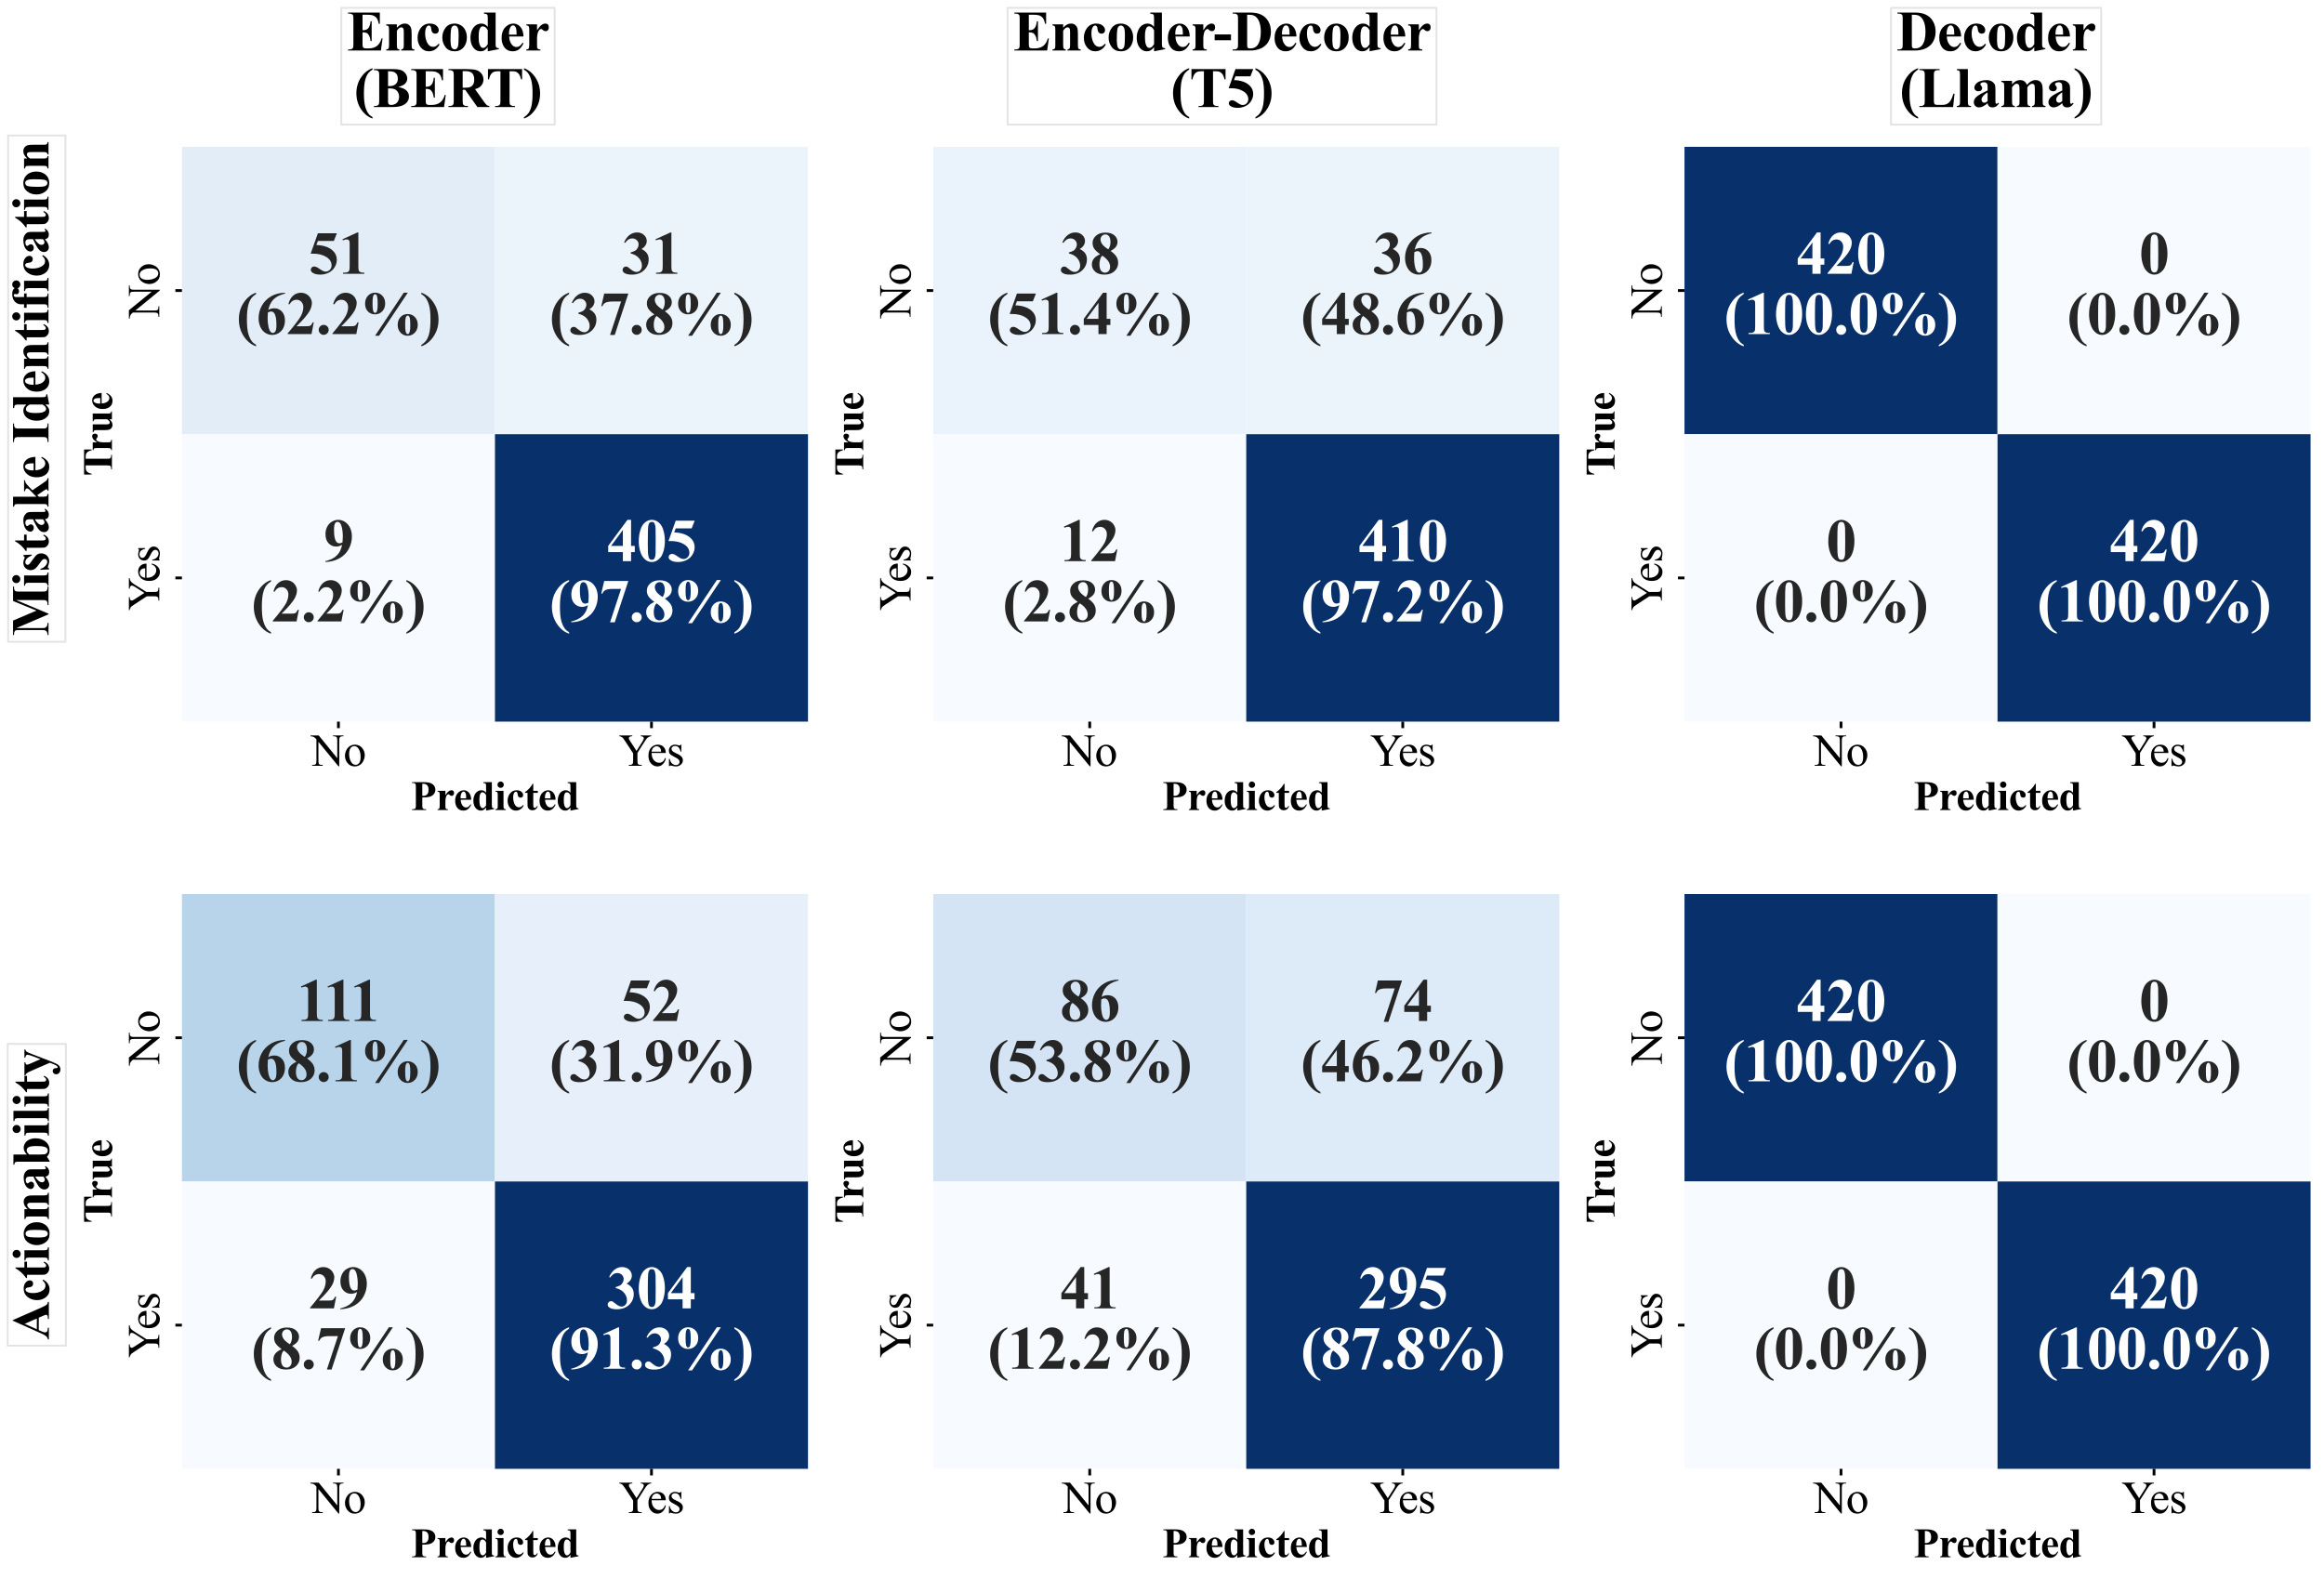<?xml version="1.0" encoding="utf-8" standalone="no"?>
<!DOCTYPE svg PUBLIC "-//W3C//DTD SVG 1.1//EN"
  "http://www.w3.org/Graphics/SVG/1.1/DTD/svg11.dtd">
<svg xmlns:xlink="http://www.w3.org/1999/xlink" width="1245.15pt" height="846.445pt" viewBox="0 0 1245.15 846.445" xmlns="http://www.w3.org/2000/svg" version="1.1">
 <defs>
  <style type="text/css">*{stroke-linejoin: round; stroke-linecap: butt}</style>
 </defs>
 <g id="figure_1">
  <g id="patch_1">
   <path d="M 0 846.445 
L 1245.15 846.445 
L 1245.15 0 
L 0 0 
z
" style="fill: #ffffff"/>
  </g>
  <g id="axes_1">
   <g id="patch_2">
    <path d="M 97.47 386.727 
L 432.906 386.727 
L 432.906 78.692 
L 97.47 78.692 
z
" style="fill: #ffffff"/>
   </g>
   <g id="QuadMesh_1">
    <path d="M 97.47 78.692 
L 265.188 78.692 
L 265.188 232.709 
L 97.47 232.709 
L 97.47 78.692 
" clip-path="url(#p8594da221c)" style="fill: #e2edf8"/>
    <path d="M 265.188 78.692 
L 432.906 78.692 
L 432.906 232.709 
L 265.188 232.709 
L 265.188 78.692 
" clip-path="url(#p8594da221c)" style="fill: #ecf4fb"/>
    <path d="M 97.47 232.709 
L 265.188 232.709 
L 265.188 386.727 
L 97.47 386.727 
L 97.47 232.709 
" clip-path="url(#p8594da221c)" style="fill: #f7fbff"/>
    <path d="M 265.188 232.709 
L 432.906 232.709 
L 432.906 386.727 
L 265.188 386.727 
L 265.188 232.709 
" clip-path="url(#p8594da221c)" style="fill: #08306b"/>
   </g>
   <g id="matplotlib.axis_1">
    <g id="xtick_1">
     <g id="line2d_1">
      <defs>
       <path id="md942e09174" d="M 0 0 
L 0 3.5 
" style="stroke: #000000; stroke-width: 1.5"/>
      </defs>
      <g>
       <use xlink:href="#md942e09174" x="181.329" y="386.727" style="stroke: #000000; stroke-width: 1.5"/>
      </g>
     </g>
     <g id="text_1">
      <!-- No -->
      <g transform="translate(166.663 410.392) scale(0.24 -0.24)">
       <defs>
        <path id="TimesNewRomanPSMT-4e" d="M -84 4238 
L 1066 4238 
L 3656 1059 
L 3656 3503 
Q 3656 3894 3569 3991 
Q 3453 4122 3203 4122 
L 3056 4122 
L 3056 4238 
L 4531 4238 
L 4531 4122 
L 4381 4122 
Q 4113 4122 4000 3959 
Q 3931 3859 3931 3503 
L 3931 -69 
L 3819 -69 
L 1025 3344 
L 1025 734 
Q 1025 344 1109 247 
Q 1228 116 1475 116 
L 1625 116 
L 1625 0 
L 150 0 
L 150 116 
L 297 116 
Q 569 116 681 278 
Q 750 378 750 734 
L 750 3681 
Q 566 3897 470 3965 
Q 375 4034 191 4094 
Q 100 4122 -84 4122 
L -84 4238 
z
" transform="scale(0.016)"/>
        <path id="TimesNewRomanPSMT-6f" d="M 1600 2947 
Q 2250 2947 2644 2453 
Q 2978 2031 2978 1484 
Q 2978 1100 2793 706 
Q 2609 313 2286 112 
Q 1963 -88 1566 -88 
Q 919 -88 538 428 
Q 216 863 216 1403 
Q 216 1797 411 2186 
Q 606 2575 925 2761 
Q 1244 2947 1600 2947 
z
M 1503 2744 
Q 1338 2744 1170 2645 
Q 1003 2547 900 2300 
Q 797 2053 797 1666 
Q 797 1041 1045 587 
Q 1294 134 1700 134 
Q 2003 134 2200 384 
Q 2397 634 2397 1244 
Q 2397 2006 2069 2444 
Q 1847 2744 1503 2744 
z
" transform="scale(0.016)"/>
       </defs>
       <use xlink:href="#TimesNewRomanPSMT-4e"/>
       <use xlink:href="#TimesNewRomanPSMT-6f" transform="translate(72.217 0)"/>
      </g>
     </g>
    </g>
    <g id="xtick_2">
     <g id="line2d_2">
      <g>
       <use xlink:href="#md942e09174" x="349.047" y="386.727" style="stroke: #000000; stroke-width: 1.5"/>
      </g>
     </g>
     <g id="text_2">
      <!-- Yes -->
      <g transform="translate(331.583 410.392) scale(0.24 -0.24)">
       <defs>
        <path id="TimesNewRomanPSMT-59" d="M 3050 4238 
L 4528 4238 
L 4528 4122 
L 4447 4122 
Q 4366 4122 4209 4050 
Q 4053 3978 3925 3843 
Q 3797 3709 3609 3406 
L 2588 1797 
L 2588 734 
Q 2588 344 2675 247 
Q 2794 116 3050 116 
L 3188 116 
L 3188 0 
L 1388 0 
L 1388 116 
L 1538 116 
Q 1806 116 1919 278 
Q 1988 378 1988 734 
L 1988 1738 
L 825 3513 
Q 619 3825 545 3903 
Q 472 3981 241 4091 
Q 178 4122 59 4122 
L 59 4238 
L 1872 4238 
L 1872 4122 
L 1778 4122 
Q 1631 4122 1507 4053 
Q 1384 3984 1384 3847 
Q 1384 3734 1575 3441 
L 2459 2075 
L 3291 3381 
Q 3478 3675 3478 3819 
Q 3478 3906 3433 3975 
Q 3388 4044 3303 4083 
Q 3219 4122 3050 4122 
L 3050 4238 
z
" transform="scale(0.016)"/>
        <path id="TimesNewRomanPSMT-65" d="M 681 1784 
Q 678 1147 991 784 
Q 1303 422 1725 422 
Q 2006 422 2214 576 
Q 2422 731 2563 1106 
L 2659 1044 
Q 2594 616 2278 264 
Q 1963 -88 1488 -88 
Q 972 -88 605 314 
Q 238 716 238 1394 
Q 238 2128 614 2539 
Q 991 2950 1559 2950 
Q 2041 2950 2350 2633 
Q 2659 2316 2659 1784 
L 681 1784 
z
M 681 1966 
L 2006 1966 
Q 1991 2241 1941 2353 
Q 1863 2528 1708 2628 
Q 1553 2728 1384 2728 
Q 1125 2728 920 2526 
Q 716 2325 681 1966 
z
" transform="scale(0.016)"/>
        <path id="TimesNewRomanPSMT-73" d="M 2050 2947 
L 2050 1972 
L 1947 1972 
Q 1828 2431 1642 2597 
Q 1456 2763 1169 2763 
Q 950 2763 815 2647 
Q 681 2531 681 2391 
Q 681 2216 781 2091 
Q 878 1963 1175 1819 
L 1631 1597 
Q 2266 1288 2266 781 
Q 2266 391 1970 151 
Q 1675 -88 1309 -88 
Q 1047 -88 709 6 
Q 606 38 541 38 
Q 469 38 428 -44 
L 325 -44 
L 325 978 
L 428 978 
Q 516 541 762 319 
Q 1009 97 1316 97 
Q 1531 97 1667 223 
Q 1803 350 1803 528 
Q 1803 744 1651 891 
Q 1500 1038 1047 1263 
Q 594 1488 453 1669 
Q 313 1847 313 2119 
Q 313 2472 555 2709 
Q 797 2947 1181 2947 
Q 1350 2947 1591 2875 
Q 1750 2828 1803 2828 
Q 1853 2828 1881 2850 
Q 1909 2872 1947 2947 
L 2050 2947 
z
" transform="scale(0.016)"/>
       </defs>
       <use xlink:href="#TimesNewRomanPSMT-59"/>
       <use xlink:href="#TimesNewRomanPSMT-65" transform="translate(62.217 0)"/>
       <use xlink:href="#TimesNewRomanPSMT-73" transform="translate(106.602 0)"/>
      </g>
     </g>
    </g>
    <g id="text_3">
     <!-- Predicted -->
     <g transform="translate(220.177 434.094) scale(0.22 -0.22)">
      <defs>
       <path id="TimesNewRomanPS-BoldMT-50" d="M 1728 1919 
L 1728 744 
Q 1728 400 1770 311 
Q 1813 222 1920 169 
Q 2028 116 2316 116 
L 2316 0 
L 163 0 
L 163 116 
Q 456 116 561 170 
Q 666 225 708 312 
Q 750 400 750 744 
L 750 3494 
Q 750 3838 708 3927 
Q 666 4016 559 4069 
Q 453 4122 163 4122 
L 163 4238 
L 2009 4238 
Q 2922 4238 3319 3913 
Q 3716 3588 3716 3100 
Q 3716 2688 3459 2394 
Q 3203 2100 2753 1994 
Q 2450 1919 1728 1919 
z
M 1728 3994 
L 1728 2163 
Q 1831 2156 1884 2156 
Q 2266 2156 2472 2382 
Q 2678 2609 2678 3084 
Q 2678 3556 2472 3775 
Q 2266 3994 1856 3994 
L 1728 3994 
z
" transform="scale(0.016)"/>
       <path id="TimesNewRomanPS-BoldMT-72" d="M 1428 2922 
L 1428 2259 
Q 1719 2713 1937 2861 
Q 2156 3009 2359 3009 
Q 2534 3009 2639 2901 
Q 2744 2794 2744 2597 
Q 2744 2388 2642 2272 
Q 2541 2156 2397 2156 
Q 2231 2156 2109 2262 
Q 1988 2369 1966 2381 
Q 1934 2400 1894 2400 
Q 1803 2400 1722 2331 
Q 1594 2225 1528 2028 
Q 1428 1725 1428 1359 
L 1428 688 
L 1431 513 
Q 1431 334 1453 284 
Q 1491 200 1564 161 
Q 1638 122 1813 113 
L 1813 0 
L 234 0 
L 234 113 
Q 425 128 492 217 
Q 559 306 559 688 
L 559 2303 
Q 559 2553 534 2622 
Q 503 2709 443 2750 
Q 384 2791 234 2806 
L 234 2922 
L 1428 2922 
z
" transform="scale(0.016)"/>
       <path id="TimesNewRomanPS-BoldMT-65" d="M 2691 1566 
L 1088 1566 
Q 1116 984 1397 647 
Q 1613 388 1916 388 
Q 2103 388 2256 492 
Q 2409 597 2584 869 
L 2691 800 
Q 2453 316 2165 114 
Q 1878 -88 1500 -88 
Q 850 -88 516 413 
Q 247 816 247 1413 
Q 247 2144 642 2576 
Q 1038 3009 1569 3009 
Q 2013 3009 2339 2645 
Q 2666 2281 2691 1566 
z
M 1922 1775 
Q 1922 2278 1867 2465 
Q 1813 2653 1697 2750 
Q 1631 2806 1522 2806 
Q 1359 2806 1256 2647 
Q 1072 2369 1072 1884 
L 1072 1775 
L 1922 1775 
z
" transform="scale(0.016)"/>
       <path id="TimesNewRomanPS-BoldMT-64" d="M 3056 4238 
L 3056 875 
Q 3056 534 3075 472 
Q 3100 369 3170 319 
Q 3241 269 3416 256 
L 3416 153 
L 2181 -88 
L 2181 375 
Q 1959 106 1786 9 
Q 1613 -88 1394 -88 
Q 834 -88 509 413 
Q 247 819 247 1409 
Q 247 1881 409 2254 
Q 572 2628 855 2818 
Q 1138 3009 1463 3009 
Q 1672 3009 1834 2928 
Q 1997 2847 2181 2644 
L 2181 3525 
Q 2181 3859 2153 3928 
Q 2116 4019 2041 4062 
Q 1966 4106 1759 4106 
L 1759 4238 
L 3056 4238 
z
M 2181 2256 
Q 1950 2700 1616 2700 
Q 1500 2700 1425 2638 
Q 1309 2541 1236 2297 
Q 1163 2053 1163 1550 
Q 1163 997 1244 731 
Q 1325 466 1466 347 
Q 1538 288 1663 288 
Q 1938 288 2181 719 
L 2181 2256 
z
" transform="scale(0.016)"/>
       <path id="TimesNewRomanPS-BoldMT-69" d="M 919 4338 
Q 1122 4338 1262 4195 
Q 1403 4053 1403 3853 
Q 1403 3653 1261 3512 
Q 1119 3372 919 3372 
Q 719 3372 578 3512 
Q 438 3653 438 3853 
Q 438 4053 578 4195 
Q 719 4338 919 4338 
z
M 1356 2922 
L 1356 606 
Q 1356 297 1428 211 
Q 1500 125 1709 113 
L 1709 0 
L 131 0 
L 131 113 
Q 325 119 419 225 
Q 481 297 481 606 
L 481 2313 
Q 481 2622 409 2708 
Q 338 2794 131 2806 
L 131 2922 
L 1356 2922 
z
" transform="scale(0.016)"/>
       <path id="TimesNewRomanPS-BoldMT-63" d="M 2600 753 
L 2697 678 
Q 2491 291 2183 101 
Q 1875 -88 1528 -88 
Q 944 -88 594 353 
Q 244 794 244 1413 
Q 244 2009 563 2463 
Q 947 3009 1622 3009 
Q 2075 3009 2342 2781 
Q 2609 2553 2609 2272 
Q 2609 2094 2501 1987 
Q 2394 1881 2219 1881 
Q 2034 1881 1914 2003 
Q 1794 2125 1766 2438 
Q 1747 2634 1675 2713 
Q 1603 2791 1506 2791 
Q 1356 2791 1250 2631 
Q 1088 2391 1088 1894 
Q 1088 1481 1219 1104 
Q 1350 728 1578 544 
Q 1750 409 1984 409 
Q 2138 409 2275 481 
Q 2413 553 2600 753 
z
" transform="scale(0.016)"/>
       <path id="TimesNewRomanPS-BoldMT-74" d="M 1375 3991 
L 1375 2922 
L 2069 2922 
L 2069 2613 
L 1375 2613 
L 1375 809 
Q 1375 556 1398 482 
Q 1422 409 1481 364 
Q 1541 319 1591 319 
Q 1794 319 1975 628 
L 2069 559 
Q 1816 -41 1247 -41 
Q 969 -41 776 114 
Q 584 269 531 459 
Q 500 566 500 1034 
L 500 2613 
L 119 2613 
L 119 2722 
Q 513 3000 789 3306 
Q 1066 3613 1272 3991 
L 1375 3991 
z
" transform="scale(0.016)"/>
      </defs>
      <use xlink:href="#TimesNewRomanPS-BoldMT-50"/>
      <use xlink:href="#TimesNewRomanPS-BoldMT-72" transform="translate(61.084 0)"/>
      <use xlink:href="#TimesNewRomanPS-BoldMT-65" transform="translate(103.719 0)"/>
      <use xlink:href="#TimesNewRomanPS-BoldMT-64" transform="translate(148.104 0)"/>
      <use xlink:href="#TimesNewRomanPS-BoldMT-69" transform="translate(203.719 0)"/>
      <use xlink:href="#TimesNewRomanPS-BoldMT-63" transform="translate(231.502 0)"/>
      <use xlink:href="#TimesNewRomanPS-BoldMT-74" transform="translate(275.887 0)"/>
      <use xlink:href="#TimesNewRomanPS-BoldMT-65" transform="translate(309.188 0)"/>
      <use xlink:href="#TimesNewRomanPS-BoldMT-64" transform="translate(353.572 0)"/>
     </g>
    </g>
   </g>
   <g id="matplotlib.axis_2">
    <g id="ytick_1">
     <g id="line2d_3">
      <defs>
       <path id="mc71b26f54a" d="M 0 0 
L -3.5 0 
" style="stroke: #000000; stroke-width: 1.5"/>
      </defs>
      <g>
       <use xlink:href="#mc71b26f54a" x="97.47" y="155.701" style="stroke: #000000; stroke-width: 1.5"/>
      </g>
     </g>
     <g id="text_4">
      <!-- No -->
      <g transform="translate(85.337 170.367) rotate(-90) scale(0.24 -0.24)">
       <use xlink:href="#TimesNewRomanPSMT-4e"/>
       <use xlink:href="#TimesNewRomanPSMT-6f" transform="translate(72.217 0)"/>
      </g>
     </g>
    </g>
    <g id="ytick_2">
     <g id="line2d_4">
      <g>
       <use xlink:href="#mc71b26f54a" x="97.47" y="309.718" style="stroke: #000000; stroke-width: 1.5"/>
      </g>
     </g>
     <g id="text_5">
      <!-- Yes -->
      <g transform="translate(85.337 327.182) rotate(-90) scale(0.24 -0.24)">
       <use xlink:href="#TimesNewRomanPSMT-59"/>
       <use xlink:href="#TimesNewRomanPSMT-65" transform="translate(62.217 0)"/>
       <use xlink:href="#TimesNewRomanPSMT-73" transform="translate(106.602 0)"/>
      </g>
     </g>
    </g>
    <g id="text_6">
     <!-- True -->
     <g transform="translate(59.966 255.118) rotate(-90) scale(0.22 -0.22)">
      <defs>
       <path id="TimesNewRomanPS-BoldMT-54" d="M 4038 4238 
L 4038 3091 
L 3925 3091 
Q 3825 3488 3703 3661 
Q 3581 3834 3369 3938 
Q 3250 3994 2953 3994 
L 2638 3994 
L 2638 725 
Q 2638 400 2673 319 
Q 2709 238 2814 177 
Q 2919 116 3100 116 
L 3241 116 
L 3241 0 
L 1022 0 
L 1022 116 
L 1163 116 
Q 1347 116 1459 181 
Q 1541 225 1588 331 
Q 1622 406 1622 725 
L 1622 3994 
L 1316 3994 
Q 888 3994 694 3813 
Q 422 3559 350 3091 
L 231 3091 
L 231 4238 
L 4038 4238 
z
" transform="scale(0.016)"/>
       <path id="TimesNewRomanPS-BoldMT-75" d="M 3038 2922 
L 3038 634 
Q 3038 300 3100 217 
Q 3163 134 3353 113 
L 3353 0 
L 2163 0 
L 2163 391 
Q 1953 141 1743 26 
Q 1534 -88 1275 -88 
Q 1028 -88 836 64 
Q 644 216 578 419 
Q 513 622 513 1128 
L 513 2288 
Q 513 2619 452 2700 
Q 391 2781 197 2806 
L 197 2922 
L 1388 2922 
L 1388 925 
Q 1388 613 1417 522 
Q 1447 431 1511 384 
Q 1575 338 1659 338 
Q 1772 338 1863 397 
Q 1988 478 2163 725 
L 2163 2288 
Q 2163 2619 2102 2700 
Q 2041 2781 1847 2806 
L 1847 2922 
L 3038 2922 
z
" transform="scale(0.016)"/>
      </defs>
      <use xlink:href="#TimesNewRomanPS-BoldMT-54"/>
      <use xlink:href="#TimesNewRomanPS-BoldMT-72" transform="translate(59.324 0)"/>
      <use xlink:href="#TimesNewRomanPS-BoldMT-75" transform="translate(103.709 0)"/>
      <use xlink:href="#TimesNewRomanPS-BoldMT-65" transform="translate(159.324 0)"/>
     </g>
    </g>
   </g>
   <g id="text_7">
    <!-- 51 -->
    <g style="fill: #262626" transform="translate(165.329 146.713) scale(0.32 -0.32)">
     <defs>
      <path id="TimesNewRomanPS-BoldMT-35" d="M 975 4238 
L 2959 4238 
L 2644 3431 
L 975 3431 
L 816 3009 
Q 1894 2969 2475 2472 
Q 2953 2063 2953 1453 
Q 2953 1063 2731 689 
Q 2509 316 2106 114 
Q 1703 -88 1222 -88 
Q 703 -88 425 106 
Q 231 244 231 419 
Q 231 553 332 656 
Q 434 759 569 759 
Q 691 759 816 709 
Q 941 659 1244 447 
Q 1434 316 1572 266 
Q 1669 228 1791 228 
Q 2047 228 2226 415 
Q 2406 603 2406 866 
Q 2406 1416 1856 1759 
Q 1306 2103 469 2103 
Q 384 2103 216 2100 
L 975 4238 
z
" transform="scale(0.016)"/>
      <path id="TimesNewRomanPS-BoldMT-31" d="M 2084 4325 
L 2084 859 
Q 2084 469 2118 361 
Q 2153 253 2262 184 
Q 2372 116 2613 116 
L 2709 116 
L 2709 0 
L 478 0 
L 478 116 
L 591 116 
Q 863 116 978 178 
Q 1094 241 1134 350 
Q 1175 459 1175 859 
L 1175 3056 
Q 1175 3350 1147 3423 
Q 1119 3497 1042 3548 
Q 966 3600 866 3600 
Q 706 3600 478 3500 
L 422 3613 
L 1981 4325 
L 2084 4325 
z
" transform="scale(0.016)"/>
     </defs>
     <use xlink:href="#TimesNewRomanPS-BoldMT-35"/>
     <use xlink:href="#TimesNewRomanPS-BoldMT-31" transform="translate(50 0)"/>
    </g>
    <!-- (62.2%) -->
    <g style="fill: #262626" transform="translate(126.674 179.034) scale(0.32 -0.32)">
     <defs>
      <path id="TimesNewRomanPS-BoldMT-28" d="M 2056 4334 
L 2056 4191 
Q 1731 3978 1578 3775 
Q 1366 3494 1247 3053 
Q 1097 2506 1097 1525 
Q 1097 600 1233 87 
Q 1369 -425 1603 -741 
Q 1766 -959 2056 -1125 
L 2056 -1281 
Q 1303 -1028 779 -248 
Q 256 531 256 1544 
Q 256 2544 778 3314 
Q 1300 4084 2056 4334 
z
" transform="scale(0.016)"/>
      <path id="TimesNewRomanPS-BoldMT-36" d="M 3006 4325 
L 3006 4238 
Q 2441 4094 2098 3867 
Q 1756 3641 1557 3317 
Q 1359 2994 1250 2516 
Q 1388 2609 1478 2638 
Q 1681 2700 1888 2700 
Q 2363 2700 2680 2354 
Q 2997 2009 2997 1413 
Q 2997 994 2825 644 
Q 2653 294 2337 103 
Q 2022 -88 1663 -88 
Q 1272 -88 940 126 
Q 609 341 423 753 
Q 238 1166 238 1650 
Q 238 2363 580 2977 
Q 922 3591 1551 3955 
Q 2181 4319 3006 4325 
z
M 1209 2263 
Q 1184 1831 1184 1631 
Q 1184 1200 1267 797 
Q 1350 394 1494 231 
Q 1597 116 1738 116 
Q 1881 116 1993 283 
Q 2106 450 2106 963 
Q 2106 1825 1897 2153 
Q 1763 2366 1534 2366 
Q 1409 2366 1209 2263 
z
" transform="scale(0.016)"/>
      <path id="TimesNewRomanPS-BoldMT-32" d="M 2650 0 
L 156 0 
L 156 69 
Q 1303 1434 1548 1906 
Q 1794 2378 1794 2828 
Q 1794 3156 1591 3373 
Q 1388 3591 1094 3591 
Q 613 3591 347 3109 
L 231 3150 
Q 400 3750 744 4037 
Q 1088 4325 1538 4325 
Q 1859 4325 2125 4175 
Q 2391 4025 2541 3764 
Q 2691 3503 2691 3275 
Q 2691 2859 2459 2431 
Q 2144 1853 1081 819 
L 1997 819 
Q 2334 819 2436 847 
Q 2538 875 2603 942 
Q 2669 1009 2775 1225 
L 2888 1225 
L 2650 0 
z
" transform="scale(0.016)"/>
      <path id="TimesNewRomanPS-BoldMT-2e" d="M 800 963 
Q 1019 963 1170 809 
Q 1322 656 1322 441 
Q 1322 225 1169 73 
Q 1016 -78 800 -78 
Q 584 -78 432 73 
Q 281 225 281 441 
Q 281 656 432 809 
Q 584 963 800 963 
z
" transform="scale(0.016)"/>
      <path id="TimesNewRomanPS-BoldMT-25" d="M 4916 4334 
L 1906 -178 
L 1488 -178 
L 4494 4334 
L 4916 4334 
z
M 1494 4334 
Q 1938 4334 2242 4020 
Q 2547 3706 2547 3209 
Q 2547 2700 2240 2383 
Q 1934 2066 1481 2066 
Q 1034 2066 739 2372 
Q 444 2678 444 3178 
Q 444 3694 747 4014 
Q 1050 4334 1494 4334 
z
M 1494 4169 
Q 1425 4169 1381 4128 
Q 1303 4056 1264 3879 
Q 1225 3703 1225 3150 
Q 1225 2709 1278 2469 
Q 1309 2331 1384 2263 
Q 1431 2222 1494 2222 
Q 1563 2222 1603 2259 
Q 1675 2325 1709 2472 
Q 1763 2709 1763 3138 
Q 1763 3663 1713 3897 
Q 1678 4059 1600 4134 
Q 1563 4169 1494 4169 
z
M 4894 2097 
Q 5347 2097 5651 1786 
Q 5956 1475 5956 972 
Q 5956 463 5647 144 
Q 5338 -175 4900 -175 
Q 4466 -175 4161 144 
Q 3856 463 3856 963 
Q 3856 1466 4153 1781 
Q 4450 2097 4894 2097 
z
M 4903 1934 
Q 4841 1934 4797 1897 
Q 4722 1828 4681 1658 
Q 4641 1488 4641 1006 
Q 4641 494 4688 269 
Q 4722 109 4803 38 
Q 4844 0 4909 0 
Q 4969 0 5006 34 
Q 5084 106 5122 269 
Q 5175 497 5175 959 
Q 5175 1447 5125 1672 
Q 5088 1834 5013 1900 
Q 4975 1934 4903 1934 
z
" transform="scale(0.016)"/>
      <path id="TimesNewRomanPS-BoldMT-29" d="M 78 -1281 
L 78 -1138 
Q 403 -922 556 -719 
Q 766 -438 888 0 
Q 1038 550 1038 1531 
Q 1038 2456 902 2967 
Q 766 3478 531 3794 
Q 369 4013 78 4178 
L 78 4334 
Q 831 4081 1354 3301 
Q 1878 2522 1878 1509 
Q 1878 513 1354 -257 
Q 831 -1028 78 -1281 
z
" transform="scale(0.016)"/>
     </defs>
     <use xlink:href="#TimesNewRomanPS-BoldMT-28"/>
     <use xlink:href="#TimesNewRomanPS-BoldMT-36" transform="translate(33.301 0)"/>
     <use xlink:href="#TimesNewRomanPS-BoldMT-32" transform="translate(83.301 0)"/>
     <use xlink:href="#TimesNewRomanPS-BoldMT-2e" transform="translate(133.301 0)"/>
     <use xlink:href="#TimesNewRomanPS-BoldMT-32" transform="translate(158.301 0)"/>
     <use xlink:href="#TimesNewRomanPS-BoldMT-25" transform="translate(208.301 0)"/>
     <use xlink:href="#TimesNewRomanPS-BoldMT-29" transform="translate(308.301 0)"/>
    </g>
   </g>
   <g id="text_8">
    <!-- 31 -->
    <g style="fill: #262626" transform="translate(333.047 146.713) scale(0.32 -0.32)">
     <defs>
      <path id="TimesNewRomanPS-BoldMT-33" d="M 947 2125 
L 947 2234 
Q 1303 2338 1440 2427 
Q 1578 2516 1678 2698 
Q 1778 2881 1778 3069 
Q 1778 3328 1589 3514 
Q 1400 3700 1119 3700 
Q 681 3700 375 3238 
L 259 3278 
Q 484 3800 836 4062 
Q 1188 4325 1619 4325 
Q 2059 4325 2345 4056 
Q 2631 3788 2631 3428 
Q 2631 3194 2498 2976 
Q 2366 2759 2081 2594 
Q 2447 2416 2639 2155 
Q 2831 1894 2831 1500 
Q 2831 838 2351 373 
Q 1872 -91 1066 -91 
Q 528 -91 281 88 
Q 103 213 103 409 
Q 103 553 206 654 
Q 309 756 444 756 
Q 547 756 638 713 
Q 688 688 992 439 
Q 1297 191 1563 191 
Q 1794 191 1959 373 
Q 2125 556 2125 838 
Q 2125 1266 1825 1627 
Q 1525 1988 947 2125 
z
" transform="scale(0.016)"/>
     </defs>
     <use xlink:href="#TimesNewRomanPS-BoldMT-33"/>
     <use xlink:href="#TimesNewRomanPS-BoldMT-31" transform="translate(50 0)"/>
    </g>
    <!-- (37.8%) -->
    <g style="fill: #262626" transform="translate(294.392 179.034) scale(0.32 -0.32)">
     <defs>
      <path id="TimesNewRomanPS-BoldMT-37" d="M 1134 -88 
L 2288 3409 
L 1409 3409 
Q 894 3409 634 3275 
Q 453 3181 334 2922 
L 216 2922 
L 522 4238 
L 3047 4238 
L 1625 -88 
L 1134 -88 
z
" transform="scale(0.016)"/>
      <path id="TimesNewRomanPS-BoldMT-38" d="M 2181 2394 
Q 2628 2066 2801 1783 
Q 2975 1500 2975 1134 
Q 2975 622 2589 267 
Q 2203 -88 1541 -88 
Q 913 -88 569 221 
Q 225 531 225 978 
Q 225 1319 423 1575 
Q 622 1831 1084 2044 
Q 581 2428 439 2672 
Q 297 2916 297 3238 
Q 297 3663 658 3986 
Q 1019 4309 1647 4309 
Q 2253 4309 2579 4023 
Q 2906 3738 2906 3338 
Q 2906 3038 2729 2808 
Q 2553 2578 2181 2394 
z
M 1944 2553 
Q 2059 2709 2115 2903 
Q 2172 3097 2172 3328 
Q 2172 3734 1997 3950 
Q 1866 4116 1634 4116 
Q 1425 4116 1278 3964 
Q 1131 3813 1131 3588 
Q 1131 3359 1295 3114 
Q 1459 2869 1944 2553 
z
M 1319 1894 
Q 1222 1806 1181 1734 
Q 1119 1625 1069 1415 
Q 1019 1206 1019 978 
Q 1019 684 1094 486 
Q 1169 288 1308 200 
Q 1447 113 1594 113 
Q 1822 113 1978 280 
Q 2134 447 2134 738 
Q 2134 1344 1319 1894 
z
" transform="scale(0.016)"/>
     </defs>
     <use xlink:href="#TimesNewRomanPS-BoldMT-28"/>
     <use xlink:href="#TimesNewRomanPS-BoldMT-33" transform="translate(33.301 0)"/>
     <use xlink:href="#TimesNewRomanPS-BoldMT-37" transform="translate(83.301 0)"/>
     <use xlink:href="#TimesNewRomanPS-BoldMT-2e" transform="translate(133.301 0)"/>
     <use xlink:href="#TimesNewRomanPS-BoldMT-38" transform="translate(158.301 0)"/>
     <use xlink:href="#TimesNewRomanPS-BoldMT-25" transform="translate(208.301 0)"/>
     <use xlink:href="#TimesNewRomanPS-BoldMT-29" transform="translate(308.301 0)"/>
    </g>
   </g>
   <g id="text_9">
    <!-- 9 -->
    <g style="fill: #262626" transform="translate(173.329 300.73) scale(0.32 -0.32)">
     <defs>
      <path id="TimesNewRomanPS-BoldMT-39" d="M 197 -88 
L 197 0 
Q 716 119 1077 350 
Q 1438 581 1648 922 
Q 1859 1263 1944 1706 
Q 1750 1606 1614 1567 
Q 1478 1528 1328 1528 
Q 847 1528 526 1875 
Q 206 2222 206 2825 
Q 206 3244 379 3592 
Q 553 3941 875 4133 
Q 1197 4325 1544 4325 
Q 1916 4325 2247 4112 
Q 2578 3900 2775 3497 
Q 2972 3094 2972 2578 
Q 2972 1909 2651 1296 
Q 2331 684 1697 314 
Q 1063 -56 197 -88 
z
M 1991 1969 
Q 2022 2319 2022 2584 
Q 2022 3153 1891 3644 
Q 1816 3916 1669 4044 
Q 1591 4113 1466 4113 
Q 1309 4113 1222 3978 
Q 1100 3794 1100 3275 
Q 1100 2409 1306 2081 
Q 1441 1869 1669 1869 
Q 1791 1869 1991 1969 
z
" transform="scale(0.016)"/>
     </defs>
     <use xlink:href="#TimesNewRomanPS-BoldMT-39"/>
    </g>
    <!-- (2.2%) -->
    <g style="fill: #262626" transform="translate(134.674 333.051) scale(0.32 -0.32)">
     <use xlink:href="#TimesNewRomanPS-BoldMT-28"/>
     <use xlink:href="#TimesNewRomanPS-BoldMT-32" transform="translate(33.301 0)"/>
     <use xlink:href="#TimesNewRomanPS-BoldMT-2e" transform="translate(83.301 0)"/>
     <use xlink:href="#TimesNewRomanPS-BoldMT-32" transform="translate(108.301 0)"/>
     <use xlink:href="#TimesNewRomanPS-BoldMT-25" transform="translate(158.301 0)"/>
     <use xlink:href="#TimesNewRomanPS-BoldMT-29" transform="translate(258.301 0)"/>
    </g>
   </g>
   <g id="text_10">
    <!-- 405 -->
    <g style="fill: #ffffff" transform="translate(325.047 300.73) scale(0.32 -0.32)">
     <defs>
      <path id="TimesNewRomanPS-BoldMT-34" d="M 159 1597 
L 2172 4325 
L 2553 4325 
L 2553 1597 
L 2941 1597 
L 2941 950 
L 2553 950 
L 2553 0 
L 1694 0 
L 1694 950 
L 159 950 
L 159 1597 
z
M 463 1597 
L 1694 1597 
L 1694 3269 
L 463 1597 
z
" transform="scale(0.016)"/>
      <path id="TimesNewRomanPS-BoldMT-30" d="M 2966 2119 
Q 2966 1484 2788 934 
Q 2681 597 2501 381 
Q 2322 166 2094 39 
Q 1866 -88 1597 -88 
Q 1291 -88 1044 68 
Q 797 225 606 516 
Q 469 728 366 1081 
Q 231 1559 231 2069 
Q 231 2759 425 3338 
Q 584 3816 909 4070 
Q 1234 4325 1597 4325 
Q 1966 4325 2286 4073 
Q 2606 3822 2756 3397 
Q 2966 2813 2966 2119 
z
M 2003 2125 
Q 2003 3238 1991 3422 
Q 1959 3856 1841 4009 
Q 1763 4109 1588 4109 
Q 1453 4109 1375 4034 
Q 1259 3925 1218 3648 
Q 1178 3372 1178 1719 
Q 1178 819 1241 513 
Q 1288 291 1375 216 
Q 1463 141 1606 141 
Q 1763 141 1841 241 
Q 1972 416 1991 781 
L 2003 2125 
z
" transform="scale(0.016)"/>
     </defs>
     <use xlink:href="#TimesNewRomanPS-BoldMT-34"/>
     <use xlink:href="#TimesNewRomanPS-BoldMT-30" transform="translate(50 0)"/>
     <use xlink:href="#TimesNewRomanPS-BoldMT-35" transform="translate(100 0)"/>
    </g>
    <!-- (97.8%) -->
    <g style="fill: #ffffff" transform="translate(294.392 333.051) scale(0.32 -0.32)">
     <use xlink:href="#TimesNewRomanPS-BoldMT-28"/>
     <use xlink:href="#TimesNewRomanPS-BoldMT-39" transform="translate(33.301 0)"/>
     <use xlink:href="#TimesNewRomanPS-BoldMT-37" transform="translate(83.301 0)"/>
     <use xlink:href="#TimesNewRomanPS-BoldMT-2e" transform="translate(133.301 0)"/>
     <use xlink:href="#TimesNewRomanPS-BoldMT-38" transform="translate(158.301 0)"/>
     <use xlink:href="#TimesNewRomanPS-BoldMT-25" transform="translate(208.301 0)"/>
     <use xlink:href="#TimesNewRomanPS-BoldMT-29" transform="translate(308.301 0)"/>
    </g>
   </g>
  </g>
  <g id="axes_2">
   <g id="patch_3">
    <path d="M 499.993 386.727 
L 835.428 386.727 
L 835.428 78.692 
L 499.993 78.692 
z
" style="fill: #ffffff"/>
   </g>
   <g id="QuadMesh_2">
    <path d="M 499.993 78.692 
L 667.71 78.692 
L 667.71 232.709 
L 499.993 232.709 
L 499.993 78.692 
" clip-path="url(#pa9be7ec3a9)" style="fill: #eaf3fb"/>
    <path d="M 667.71 78.692 
L 835.428 78.692 
L 835.428 232.709 
L 667.71 232.709 
L 667.71 78.692 
" clip-path="url(#pa9be7ec3a9)" style="fill: #ebf3fb"/>
    <path d="M 499.993 232.709 
L 667.71 232.709 
L 667.71 386.727 
L 499.993 386.727 
L 499.993 232.709 
" clip-path="url(#pa9be7ec3a9)" style="fill: #f7fbff"/>
    <path d="M 667.71 232.709 
L 835.428 232.709 
L 835.428 386.727 
L 667.71 386.727 
L 667.71 232.709 
" clip-path="url(#pa9be7ec3a9)" style="fill: #08306b"/>
   </g>
   <g id="matplotlib.axis_3">
    <g id="xtick_3">
     <g id="line2d_5">
      <g>
       <use xlink:href="#md942e09174" x="583.851" y="386.727" style="stroke: #000000; stroke-width: 1.5"/>
      </g>
     </g>
     <g id="text_11">
      <!-- No -->
      <g transform="translate(569.185 410.392) scale(0.24 -0.24)">
       <use xlink:href="#TimesNewRomanPSMT-4e"/>
       <use xlink:href="#TimesNewRomanPSMT-6f" transform="translate(72.217 0)"/>
      </g>
     </g>
    </g>
    <g id="xtick_4">
     <g id="line2d_6">
      <g>
       <use xlink:href="#md942e09174" x="751.569" y="386.727" style="stroke: #000000; stroke-width: 1.5"/>
      </g>
     </g>
     <g id="text_12">
      <!-- Yes -->
      <g transform="translate(734.105 410.392) scale(0.24 -0.24)">
       <use xlink:href="#TimesNewRomanPSMT-59"/>
       <use xlink:href="#TimesNewRomanPSMT-65" transform="translate(62.217 0)"/>
       <use xlink:href="#TimesNewRomanPSMT-73" transform="translate(106.602 0)"/>
      </g>
     </g>
    </g>
    <g id="text_13">
     <!-- Predicted -->
     <g transform="translate(622.7 434.094) scale(0.22 -0.22)">
      <use xlink:href="#TimesNewRomanPS-BoldMT-50"/>
      <use xlink:href="#TimesNewRomanPS-BoldMT-72" transform="translate(61.084 0)"/>
      <use xlink:href="#TimesNewRomanPS-BoldMT-65" transform="translate(103.719 0)"/>
      <use xlink:href="#TimesNewRomanPS-BoldMT-64" transform="translate(148.104 0)"/>
      <use xlink:href="#TimesNewRomanPS-BoldMT-69" transform="translate(203.719 0)"/>
      <use xlink:href="#TimesNewRomanPS-BoldMT-63" transform="translate(231.502 0)"/>
      <use xlink:href="#TimesNewRomanPS-BoldMT-74" transform="translate(275.887 0)"/>
      <use xlink:href="#TimesNewRomanPS-BoldMT-65" transform="translate(309.188 0)"/>
      <use xlink:href="#TimesNewRomanPS-BoldMT-64" transform="translate(353.572 0)"/>
     </g>
    </g>
   </g>
   <g id="matplotlib.axis_4">
    <g id="ytick_3">
     <g id="line2d_7">
      <g>
       <use xlink:href="#mc71b26f54a" x="499.993" y="155.701" style="stroke: #000000; stroke-width: 1.5"/>
      </g>
     </g>
     <g id="text_14">
      <!-- No -->
      <g transform="translate(487.859 170.367) rotate(-90) scale(0.24 -0.24)">
       <use xlink:href="#TimesNewRomanPSMT-4e"/>
       <use xlink:href="#TimesNewRomanPSMT-6f" transform="translate(72.217 0)"/>
      </g>
     </g>
    </g>
    <g id="ytick_4">
     <g id="line2d_8">
      <g>
       <use xlink:href="#mc71b26f54a" x="499.993" y="309.718" style="stroke: #000000; stroke-width: 1.5"/>
      </g>
     </g>
     <g id="text_15">
      <!-- Yes -->
      <g transform="translate(487.859 327.182) rotate(-90) scale(0.24 -0.24)">
       <use xlink:href="#TimesNewRomanPSMT-59"/>
       <use xlink:href="#TimesNewRomanPSMT-65" transform="translate(62.217 0)"/>
       <use xlink:href="#TimesNewRomanPSMT-73" transform="translate(106.602 0)"/>
      </g>
     </g>
    </g>
    <g id="text_16">
     <!-- True -->
     <g transform="translate(462.488 255.118) rotate(-90) scale(0.22 -0.22)">
      <use xlink:href="#TimesNewRomanPS-BoldMT-54"/>
      <use xlink:href="#TimesNewRomanPS-BoldMT-72" transform="translate(59.324 0)"/>
      <use xlink:href="#TimesNewRomanPS-BoldMT-75" transform="translate(103.709 0)"/>
      <use xlink:href="#TimesNewRomanPS-BoldMT-65" transform="translate(159.324 0)"/>
     </g>
    </g>
   </g>
   <g id="text_17">
    <!-- 38 -->
    <g style="fill: #262626" transform="translate(567.851 146.713) scale(0.32 -0.32)">
     <use xlink:href="#TimesNewRomanPS-BoldMT-33"/>
     <use xlink:href="#TimesNewRomanPS-BoldMT-38" transform="translate(50 0)"/>
    </g>
    <!-- (51.4%) -->
    <g style="fill: #262626" transform="translate(529.196 179.034) scale(0.32 -0.32)">
     <use xlink:href="#TimesNewRomanPS-BoldMT-28"/>
     <use xlink:href="#TimesNewRomanPS-BoldMT-35" transform="translate(33.301 0)"/>
     <use xlink:href="#TimesNewRomanPS-BoldMT-31" transform="translate(83.301 0)"/>
     <use xlink:href="#TimesNewRomanPS-BoldMT-2e" transform="translate(133.301 0)"/>
     <use xlink:href="#TimesNewRomanPS-BoldMT-34" transform="translate(158.301 0)"/>
     <use xlink:href="#TimesNewRomanPS-BoldMT-25" transform="translate(208.301 0)"/>
     <use xlink:href="#TimesNewRomanPS-BoldMT-29" transform="translate(308.301 0)"/>
    </g>
   </g>
   <g id="text_18">
    <!-- 36 -->
    <g style="fill: #262626" transform="translate(735.569 146.713) scale(0.32 -0.32)">
     <use xlink:href="#TimesNewRomanPS-BoldMT-33"/>
     <use xlink:href="#TimesNewRomanPS-BoldMT-36" transform="translate(50 0)"/>
    </g>
    <!-- (48.6%) -->
    <g style="fill: #262626" transform="translate(696.914 179.034) scale(0.32 -0.32)">
     <use xlink:href="#TimesNewRomanPS-BoldMT-28"/>
     <use xlink:href="#TimesNewRomanPS-BoldMT-34" transform="translate(33.301 0)"/>
     <use xlink:href="#TimesNewRomanPS-BoldMT-38" transform="translate(83.301 0)"/>
     <use xlink:href="#TimesNewRomanPS-BoldMT-2e" transform="translate(133.301 0)"/>
     <use xlink:href="#TimesNewRomanPS-BoldMT-36" transform="translate(158.301 0)"/>
     <use xlink:href="#TimesNewRomanPS-BoldMT-25" transform="translate(208.301 0)"/>
     <use xlink:href="#TimesNewRomanPS-BoldMT-29" transform="translate(308.301 0)"/>
    </g>
   </g>
   <g id="text_19">
    <!-- 12 -->
    <g style="fill: #262626" transform="translate(567.851 300.73) scale(0.32 -0.32)">
     <use xlink:href="#TimesNewRomanPS-BoldMT-31"/>
     <use xlink:href="#TimesNewRomanPS-BoldMT-32" transform="translate(50 0)"/>
    </g>
    <!-- (2.8%) -->
    <g style="fill: #262626" transform="translate(537.196 333.051) scale(0.32 -0.32)">
     <use xlink:href="#TimesNewRomanPS-BoldMT-28"/>
     <use xlink:href="#TimesNewRomanPS-BoldMT-32" transform="translate(33.301 0)"/>
     <use xlink:href="#TimesNewRomanPS-BoldMT-2e" transform="translate(83.301 0)"/>
     <use xlink:href="#TimesNewRomanPS-BoldMT-38" transform="translate(108.301 0)"/>
     <use xlink:href="#TimesNewRomanPS-BoldMT-25" transform="translate(158.301 0)"/>
     <use xlink:href="#TimesNewRomanPS-BoldMT-29" transform="translate(258.301 0)"/>
    </g>
   </g>
   <g id="text_20">
    <!-- 410 -->
    <g style="fill: #ffffff" transform="translate(727.569 300.73) scale(0.32 -0.32)">
     <use xlink:href="#TimesNewRomanPS-BoldMT-34"/>
     <use xlink:href="#TimesNewRomanPS-BoldMT-31" transform="translate(50 0)"/>
     <use xlink:href="#TimesNewRomanPS-BoldMT-30" transform="translate(100 0)"/>
    </g>
    <!-- (97.2%) -->
    <g style="fill: #ffffff" transform="translate(696.914 333.051) scale(0.32 -0.32)">
     <use xlink:href="#TimesNewRomanPS-BoldMT-28"/>
     <use xlink:href="#TimesNewRomanPS-BoldMT-39" transform="translate(33.301 0)"/>
     <use xlink:href="#TimesNewRomanPS-BoldMT-37" transform="translate(83.301 0)"/>
     <use xlink:href="#TimesNewRomanPS-BoldMT-2e" transform="translate(133.301 0)"/>
     <use xlink:href="#TimesNewRomanPS-BoldMT-32" transform="translate(158.301 0)"/>
     <use xlink:href="#TimesNewRomanPS-BoldMT-25" transform="translate(208.301 0)"/>
     <use xlink:href="#TimesNewRomanPS-BoldMT-29" transform="translate(308.301 0)"/>
    </g>
   </g>
  </g>
  <g id="axes_3">
   <g id="patch_4">
    <path d="M 902.515 386.727 
L 1237.95 386.727 
L 1237.95 78.692 
L 902.515 78.692 
z
" style="fill: #ffffff"/>
   </g>
   <g id="QuadMesh_3">
    <path d="M 902.515 78.692 
L 1070.233 78.692 
L 1070.233 232.709 
L 902.515 232.709 
L 902.515 78.692 
" clip-path="url(#p8e36230c14)" style="fill: #08306b"/>
    <path d="M 1070.233 78.692 
L 1237.95 78.692 
L 1237.95 232.709 
L 1070.233 232.709 
L 1070.233 78.692 
" clip-path="url(#p8e36230c14)" style="fill: #f7fbff"/>
    <path d="M 902.515 232.709 
L 1070.233 232.709 
L 1070.233 386.727 
L 902.515 386.727 
L 902.515 232.709 
" clip-path="url(#p8e36230c14)" style="fill: #f7fbff"/>
    <path d="M 1070.233 232.709 
L 1237.95 232.709 
L 1237.95 386.727 
L 1070.233 386.727 
L 1070.233 232.709 
" clip-path="url(#p8e36230c14)" style="fill: #08306b"/>
   </g>
   <g id="matplotlib.axis_5">
    <g id="xtick_5">
     <g id="line2d_9">
      <g>
       <use xlink:href="#md942e09174" x="986.374" y="386.727" style="stroke: #000000; stroke-width: 1.5"/>
      </g>
     </g>
     <g id="text_21">
      <!-- No -->
      <g transform="translate(971.708 410.392) scale(0.24 -0.24)">
       <use xlink:href="#TimesNewRomanPSMT-4e"/>
       <use xlink:href="#TimesNewRomanPSMT-6f" transform="translate(72.217 0)"/>
      </g>
     </g>
    </g>
    <g id="xtick_6">
     <g id="line2d_10">
      <g>
       <use xlink:href="#md942e09174" x="1154.091" y="386.727" style="stroke: #000000; stroke-width: 1.5"/>
      </g>
     </g>
     <g id="text_22">
      <!-- Yes -->
      <g transform="translate(1136.628 410.392) scale(0.24 -0.24)">
       <use xlink:href="#TimesNewRomanPSMT-59"/>
       <use xlink:href="#TimesNewRomanPSMT-65" transform="translate(62.217 0)"/>
       <use xlink:href="#TimesNewRomanPSMT-73" transform="translate(106.602 0)"/>
      </g>
     </g>
    </g>
    <g id="text_23">
     <!-- Predicted -->
     <g transform="translate(1025.222 434.094) scale(0.22 -0.22)">
      <use xlink:href="#TimesNewRomanPS-BoldMT-50"/>
      <use xlink:href="#TimesNewRomanPS-BoldMT-72" transform="translate(61.084 0)"/>
      <use xlink:href="#TimesNewRomanPS-BoldMT-65" transform="translate(103.719 0)"/>
      <use xlink:href="#TimesNewRomanPS-BoldMT-64" transform="translate(148.104 0)"/>
      <use xlink:href="#TimesNewRomanPS-BoldMT-69" transform="translate(203.719 0)"/>
      <use xlink:href="#TimesNewRomanPS-BoldMT-63" transform="translate(231.502 0)"/>
      <use xlink:href="#TimesNewRomanPS-BoldMT-74" transform="translate(275.887 0)"/>
      <use xlink:href="#TimesNewRomanPS-BoldMT-65" transform="translate(309.188 0)"/>
      <use xlink:href="#TimesNewRomanPS-BoldMT-64" transform="translate(353.572 0)"/>
     </g>
    </g>
   </g>
   <g id="matplotlib.axis_6">
    <g id="ytick_5">
     <g id="line2d_11">
      <g>
       <use xlink:href="#mc71b26f54a" x="902.515" y="155.701" style="stroke: #000000; stroke-width: 1.5"/>
      </g>
     </g>
     <g id="text_24">
      <!-- No -->
      <g transform="translate(890.381 170.367) rotate(-90) scale(0.24 -0.24)">
       <use xlink:href="#TimesNewRomanPSMT-4e"/>
       <use xlink:href="#TimesNewRomanPSMT-6f" transform="translate(72.217 0)"/>
      </g>
     </g>
    </g>
    <g id="ytick_6">
     <g id="line2d_12">
      <g>
       <use xlink:href="#mc71b26f54a" x="902.515" y="309.718" style="stroke: #000000; stroke-width: 1.5"/>
      </g>
     </g>
     <g id="text_25">
      <!-- Yes -->
      <g transform="translate(890.381 327.182) rotate(-90) scale(0.24 -0.24)">
       <use xlink:href="#TimesNewRomanPSMT-59"/>
       <use xlink:href="#TimesNewRomanPSMT-65" transform="translate(62.217 0)"/>
       <use xlink:href="#TimesNewRomanPSMT-73" transform="translate(106.602 0)"/>
      </g>
     </g>
    </g>
    <g id="text_26">
     <!-- True -->
     <g transform="translate(865.01 255.118) rotate(-90) scale(0.22 -0.22)">
      <use xlink:href="#TimesNewRomanPS-BoldMT-54"/>
      <use xlink:href="#TimesNewRomanPS-BoldMT-72" transform="translate(59.324 0)"/>
      <use xlink:href="#TimesNewRomanPS-BoldMT-75" transform="translate(103.709 0)"/>
      <use xlink:href="#TimesNewRomanPS-BoldMT-65" transform="translate(159.324 0)"/>
     </g>
    </g>
   </g>
   <g id="text_27">
    <!-- 420 -->
    <g style="fill: #ffffff" transform="translate(962.374 146.713) scale(0.32 -0.32)">
     <use xlink:href="#TimesNewRomanPS-BoldMT-34"/>
     <use xlink:href="#TimesNewRomanPS-BoldMT-32" transform="translate(50 0)"/>
     <use xlink:href="#TimesNewRomanPS-BoldMT-30" transform="translate(100 0)"/>
    </g>
    <!-- (100.0%) -->
    <g style="fill: #ffffff" transform="translate(923.719 179.034) scale(0.32 -0.32)">
     <use xlink:href="#TimesNewRomanPS-BoldMT-28"/>
     <use xlink:href="#TimesNewRomanPS-BoldMT-31" transform="translate(33.301 0)"/>
     <use xlink:href="#TimesNewRomanPS-BoldMT-30" transform="translate(83.301 0)"/>
     <use xlink:href="#TimesNewRomanPS-BoldMT-30" transform="translate(133.301 0)"/>
     <use xlink:href="#TimesNewRomanPS-BoldMT-2e" transform="translate(183.301 0)"/>
     <use xlink:href="#TimesNewRomanPS-BoldMT-30" transform="translate(208.301 0)"/>
     <use xlink:href="#TimesNewRomanPS-BoldMT-25" transform="translate(258.301 0)"/>
     <use xlink:href="#TimesNewRomanPS-BoldMT-29" transform="translate(358.301 0)"/>
    </g>
   </g>
   <g id="text_28">
    <!-- 0 -->
    <g style="fill: #262626" transform="translate(1146.091 146.713) scale(0.32 -0.32)">
     <use xlink:href="#TimesNewRomanPS-BoldMT-30"/>
    </g>
    <!-- (0.0%) -->
    <g style="fill: #262626" transform="translate(1107.436 179.034) scale(0.32 -0.32)">
     <use xlink:href="#TimesNewRomanPS-BoldMT-28"/>
     <use xlink:href="#TimesNewRomanPS-BoldMT-30" transform="translate(33.301 0)"/>
     <use xlink:href="#TimesNewRomanPS-BoldMT-2e" transform="translate(83.301 0)"/>
     <use xlink:href="#TimesNewRomanPS-BoldMT-30" transform="translate(108.301 0)"/>
     <use xlink:href="#TimesNewRomanPS-BoldMT-25" transform="translate(158.301 0)"/>
     <use xlink:href="#TimesNewRomanPS-BoldMT-29" transform="translate(258.301 0)"/>
    </g>
   </g>
   <g id="text_29">
    <!-- 0 -->
    <g style="fill: #262626" transform="translate(978.374 300.73) scale(0.32 -0.32)">
     <use xlink:href="#TimesNewRomanPS-BoldMT-30"/>
    </g>
    <!-- (0.0%) -->
    <g style="fill: #262626" transform="translate(939.719 333.051) scale(0.32 -0.32)">
     <use xlink:href="#TimesNewRomanPS-BoldMT-28"/>
     <use xlink:href="#TimesNewRomanPS-BoldMT-30" transform="translate(33.301 0)"/>
     <use xlink:href="#TimesNewRomanPS-BoldMT-2e" transform="translate(83.301 0)"/>
     <use xlink:href="#TimesNewRomanPS-BoldMT-30" transform="translate(108.301 0)"/>
     <use xlink:href="#TimesNewRomanPS-BoldMT-25" transform="translate(158.301 0)"/>
     <use xlink:href="#TimesNewRomanPS-BoldMT-29" transform="translate(258.301 0)"/>
    </g>
   </g>
   <g id="text_30">
    <!-- 420 -->
    <g style="fill: #ffffff" transform="translate(1130.091 300.73) scale(0.32 -0.32)">
     <use xlink:href="#TimesNewRomanPS-BoldMT-34"/>
     <use xlink:href="#TimesNewRomanPS-BoldMT-32" transform="translate(50 0)"/>
     <use xlink:href="#TimesNewRomanPS-BoldMT-30" transform="translate(100 0)"/>
    </g>
    <!-- (100.0%) -->
    <g style="fill: #ffffff" transform="translate(1091.436 333.051) scale(0.32 -0.32)">
     <use xlink:href="#TimesNewRomanPS-BoldMT-28"/>
     <use xlink:href="#TimesNewRomanPS-BoldMT-31" transform="translate(33.301 0)"/>
     <use xlink:href="#TimesNewRomanPS-BoldMT-30" transform="translate(83.301 0)"/>
     <use xlink:href="#TimesNewRomanPS-BoldMT-30" transform="translate(133.301 0)"/>
     <use xlink:href="#TimesNewRomanPS-BoldMT-2e" transform="translate(183.301 0)"/>
     <use xlink:href="#TimesNewRomanPS-BoldMT-30" transform="translate(208.301 0)"/>
     <use xlink:href="#TimesNewRomanPS-BoldMT-25" transform="translate(258.301 0)"/>
     <use xlink:href="#TimesNewRomanPS-BoldMT-29" transform="translate(358.301 0)"/>
    </g>
   </g>
  </g>
  <g id="axes_4">
   <g id="patch_5">
    <path d="M 97.47 787.172 
L 432.906 787.172 
L 432.906 479.137 
L 97.47 479.137 
z
" style="fill: #ffffff"/>
   </g>
   <g id="QuadMesh_4">
    <path d="M 97.47 479.137 
L 265.188 479.137 
L 265.188 633.154 
L 97.47 633.154 
L 97.47 479.137 
" clip-path="url(#pb01852a93b)" style="fill: #b7d4ea"/>
    <path d="M 265.188 479.137 
L 432.906 479.137 
L 432.906 633.154 
L 265.188 633.154 
L 265.188 479.137 
" clip-path="url(#pb01852a93b)" style="fill: #e7f0fa"/>
    <path d="M 97.47 633.154 
L 265.188 633.154 
L 265.188 787.172 
L 97.47 787.172 
L 97.47 633.154 
" clip-path="url(#pb01852a93b)" style="fill: #f7fbff"/>
    <path d="M 265.188 633.154 
L 432.906 633.154 
L 432.906 787.172 
L 265.188 787.172 
L 265.188 633.154 
" clip-path="url(#pb01852a93b)" style="fill: #08306b"/>
   </g>
   <g id="matplotlib.axis_7">
    <g id="xtick_7">
     <g id="line2d_13">
      <g>
       <use xlink:href="#md942e09174" x="181.329" y="787.172" style="stroke: #000000; stroke-width: 1.5"/>
      </g>
     </g>
     <g id="text_31">
      <!-- No -->
      <g transform="translate(166.663 810.837) scale(0.24 -0.24)">
       <use xlink:href="#TimesNewRomanPSMT-4e"/>
       <use xlink:href="#TimesNewRomanPSMT-6f" transform="translate(72.217 0)"/>
      </g>
     </g>
    </g>
    <g id="xtick_8">
     <g id="line2d_14">
      <g>
       <use xlink:href="#md942e09174" x="349.047" y="787.172" style="stroke: #000000; stroke-width: 1.5"/>
      </g>
     </g>
     <g id="text_32">
      <!-- Yes -->
      <g transform="translate(331.583 810.837) scale(0.24 -0.24)">
       <use xlink:href="#TimesNewRomanPSMT-59"/>
       <use xlink:href="#TimesNewRomanPSMT-65" transform="translate(62.217 0)"/>
       <use xlink:href="#TimesNewRomanPSMT-73" transform="translate(106.602 0)"/>
      </g>
     </g>
    </g>
    <g id="text_33">
     <!-- Predicted -->
     <g transform="translate(220.177 834.539) scale(0.22 -0.22)">
      <use xlink:href="#TimesNewRomanPS-BoldMT-50"/>
      <use xlink:href="#TimesNewRomanPS-BoldMT-72" transform="translate(61.084 0)"/>
      <use xlink:href="#TimesNewRomanPS-BoldMT-65" transform="translate(103.719 0)"/>
      <use xlink:href="#TimesNewRomanPS-BoldMT-64" transform="translate(148.104 0)"/>
      <use xlink:href="#TimesNewRomanPS-BoldMT-69" transform="translate(203.719 0)"/>
      <use xlink:href="#TimesNewRomanPS-BoldMT-63" transform="translate(231.502 0)"/>
      <use xlink:href="#TimesNewRomanPS-BoldMT-74" transform="translate(275.887 0)"/>
      <use xlink:href="#TimesNewRomanPS-BoldMT-65" transform="translate(309.188 0)"/>
      <use xlink:href="#TimesNewRomanPS-BoldMT-64" transform="translate(353.572 0)"/>
     </g>
    </g>
   </g>
   <g id="matplotlib.axis_8">
    <g id="ytick_7">
     <g id="line2d_15">
      <g>
       <use xlink:href="#mc71b26f54a" x="97.47" y="556.146" style="stroke: #000000; stroke-width: 1.5"/>
      </g>
     </g>
     <g id="text_34">
      <!-- No -->
      <g transform="translate(85.337 570.812) rotate(-90) scale(0.24 -0.24)">
       <use xlink:href="#TimesNewRomanPSMT-4e"/>
       <use xlink:href="#TimesNewRomanPSMT-6f" transform="translate(72.217 0)"/>
      </g>
     </g>
    </g>
    <g id="ytick_8">
     <g id="line2d_16">
      <g>
       <use xlink:href="#mc71b26f54a" x="97.47" y="710.163" style="stroke: #000000; stroke-width: 1.5"/>
      </g>
     </g>
     <g id="text_35">
      <!-- Yes -->
      <g transform="translate(85.337 727.627) rotate(-90) scale(0.24 -0.24)">
       <use xlink:href="#TimesNewRomanPSMT-59"/>
       <use xlink:href="#TimesNewRomanPSMT-65" transform="translate(62.217 0)"/>
       <use xlink:href="#TimesNewRomanPSMT-73" transform="translate(106.602 0)"/>
      </g>
     </g>
    </g>
    <g id="text_36">
     <!-- True -->
     <g transform="translate(59.966 655.564) rotate(-90) scale(0.22 -0.22)">
      <use xlink:href="#TimesNewRomanPS-BoldMT-54"/>
      <use xlink:href="#TimesNewRomanPS-BoldMT-72" transform="translate(59.324 0)"/>
      <use xlink:href="#TimesNewRomanPS-BoldMT-75" transform="translate(103.709 0)"/>
      <use xlink:href="#TimesNewRomanPS-BoldMT-65" transform="translate(159.324 0)"/>
     </g>
    </g>
   </g>
   <g id="text_37">
    <!-- 111 -->
    <g style="fill: #262626" transform="translate(159.089 547.158) scale(0.32 -0.32)">
     <use xlink:href="#TimesNewRomanPS-BoldMT-31"/>
     <use xlink:href="#TimesNewRomanPS-BoldMT-31" transform="translate(44.5 0)"/>
     <use xlink:href="#TimesNewRomanPS-BoldMT-31" transform="translate(89 0)"/>
    </g>
    <!-- (68.1%) -->
    <g style="fill: #262626" transform="translate(126.674 579.479) scale(0.32 -0.32)">
     <use xlink:href="#TimesNewRomanPS-BoldMT-28"/>
     <use xlink:href="#TimesNewRomanPS-BoldMT-36" transform="translate(33.301 0)"/>
     <use xlink:href="#TimesNewRomanPS-BoldMT-38" transform="translate(83.301 0)"/>
     <use xlink:href="#TimesNewRomanPS-BoldMT-2e" transform="translate(133.301 0)"/>
     <use xlink:href="#TimesNewRomanPS-BoldMT-31" transform="translate(158.301 0)"/>
     <use xlink:href="#TimesNewRomanPS-BoldMT-25" transform="translate(208.301 0)"/>
     <use xlink:href="#TimesNewRomanPS-BoldMT-29" transform="translate(308.301 0)"/>
    </g>
   </g>
   <g id="text_38">
    <!-- 52 -->
    <g style="fill: #262626" transform="translate(333.047 547.158) scale(0.32 -0.32)">
     <use xlink:href="#TimesNewRomanPS-BoldMT-35"/>
     <use xlink:href="#TimesNewRomanPS-BoldMT-32" transform="translate(50 0)"/>
    </g>
    <!-- (31.9%) -->
    <g style="fill: #262626" transform="translate(294.392 579.479) scale(0.32 -0.32)">
     <use xlink:href="#TimesNewRomanPS-BoldMT-28"/>
     <use xlink:href="#TimesNewRomanPS-BoldMT-33" transform="translate(33.301 0)"/>
     <use xlink:href="#TimesNewRomanPS-BoldMT-31" transform="translate(83.301 0)"/>
     <use xlink:href="#TimesNewRomanPS-BoldMT-2e" transform="translate(133.301 0)"/>
     <use xlink:href="#TimesNewRomanPS-BoldMT-39" transform="translate(158.301 0)"/>
     <use xlink:href="#TimesNewRomanPS-BoldMT-25" transform="translate(208.301 0)"/>
     <use xlink:href="#TimesNewRomanPS-BoldMT-29" transform="translate(308.301 0)"/>
    </g>
   </g>
   <g id="text_39">
    <!-- 29 -->
    <g style="fill: #262626" transform="translate(165.329 701.175) scale(0.32 -0.32)">
     <use xlink:href="#TimesNewRomanPS-BoldMT-32"/>
     <use xlink:href="#TimesNewRomanPS-BoldMT-39" transform="translate(50 0)"/>
    </g>
    <!-- (8.7%) -->
    <g style="fill: #262626" transform="translate(134.674 733.496) scale(0.32 -0.32)">
     <use xlink:href="#TimesNewRomanPS-BoldMT-28"/>
     <use xlink:href="#TimesNewRomanPS-BoldMT-38" transform="translate(33.301 0)"/>
     <use xlink:href="#TimesNewRomanPS-BoldMT-2e" transform="translate(83.301 0)"/>
     <use xlink:href="#TimesNewRomanPS-BoldMT-37" transform="translate(108.301 0)"/>
     <use xlink:href="#TimesNewRomanPS-BoldMT-25" transform="translate(158.301 0)"/>
     <use xlink:href="#TimesNewRomanPS-BoldMT-29" transform="translate(258.301 0)"/>
    </g>
   </g>
   <g id="text_40">
    <!-- 304 -->
    <g style="fill: #ffffff" transform="translate(325.047 701.175) scale(0.32 -0.32)">
     <use xlink:href="#TimesNewRomanPS-BoldMT-33"/>
     <use xlink:href="#TimesNewRomanPS-BoldMT-30" transform="translate(50 0)"/>
     <use xlink:href="#TimesNewRomanPS-BoldMT-34" transform="translate(100 0)"/>
    </g>
    <!-- (91.3%) -->
    <g style="fill: #ffffff" transform="translate(294.392 733.496) scale(0.32 -0.32)">
     <use xlink:href="#TimesNewRomanPS-BoldMT-28"/>
     <use xlink:href="#TimesNewRomanPS-BoldMT-39" transform="translate(33.301 0)"/>
     <use xlink:href="#TimesNewRomanPS-BoldMT-31" transform="translate(83.301 0)"/>
     <use xlink:href="#TimesNewRomanPS-BoldMT-2e" transform="translate(133.301 0)"/>
     <use xlink:href="#TimesNewRomanPS-BoldMT-33" transform="translate(158.301 0)"/>
     <use xlink:href="#TimesNewRomanPS-BoldMT-25" transform="translate(208.301 0)"/>
     <use xlink:href="#TimesNewRomanPS-BoldMT-29" transform="translate(308.301 0)"/>
    </g>
   </g>
  </g>
  <g id="axes_5">
   <g id="patch_6">
    <path d="M 499.993 787.172 
L 835.428 787.172 
L 835.428 479.137 
L 499.993 479.137 
z
" style="fill: #ffffff"/>
   </g>
   <g id="QuadMesh_5">
    <path d="M 499.993 479.137 
L 667.71 479.137 
L 667.71 633.154 
L 499.993 633.154 
L 499.993 479.137 
" clip-path="url(#p7ed87b88d2)" style="fill: #d4e4f4"/>
    <path d="M 667.71 479.137 
L 835.428 479.137 
L 835.428 633.154 
L 667.71 633.154 
L 667.71 479.137 
" clip-path="url(#p7ed87b88d2)" style="fill: #ddeaf7"/>
    <path d="M 499.993 633.154 
L 667.71 633.154 
L 667.71 787.172 
L 499.993 787.172 
L 499.993 633.154 
" clip-path="url(#p7ed87b88d2)" style="fill: #f7fbff"/>
    <path d="M 667.71 633.154 
L 835.428 633.154 
L 835.428 787.172 
L 667.71 787.172 
L 667.71 633.154 
" clip-path="url(#p7ed87b88d2)" style="fill: #08306b"/>
   </g>
   <g id="matplotlib.axis_9">
    <g id="xtick_9">
     <g id="line2d_17">
      <g>
       <use xlink:href="#md942e09174" x="583.851" y="787.172" style="stroke: #000000; stroke-width: 1.5"/>
      </g>
     </g>
     <g id="text_41">
      <!-- No -->
      <g transform="translate(569.185 810.837) scale(0.24 -0.24)">
       <use xlink:href="#TimesNewRomanPSMT-4e"/>
       <use xlink:href="#TimesNewRomanPSMT-6f" transform="translate(72.217 0)"/>
      </g>
     </g>
    </g>
    <g id="xtick_10">
     <g id="line2d_18">
      <g>
       <use xlink:href="#md942e09174" x="751.569" y="787.172" style="stroke: #000000; stroke-width: 1.5"/>
      </g>
     </g>
     <g id="text_42">
      <!-- Yes -->
      <g transform="translate(734.105 810.837) scale(0.24 -0.24)">
       <use xlink:href="#TimesNewRomanPSMT-59"/>
       <use xlink:href="#TimesNewRomanPSMT-65" transform="translate(62.217 0)"/>
       <use xlink:href="#TimesNewRomanPSMT-73" transform="translate(106.602 0)"/>
      </g>
     </g>
    </g>
    <g id="text_43">
     <!-- Predicted -->
     <g transform="translate(622.7 834.539) scale(0.22 -0.22)">
      <use xlink:href="#TimesNewRomanPS-BoldMT-50"/>
      <use xlink:href="#TimesNewRomanPS-BoldMT-72" transform="translate(61.084 0)"/>
      <use xlink:href="#TimesNewRomanPS-BoldMT-65" transform="translate(103.719 0)"/>
      <use xlink:href="#TimesNewRomanPS-BoldMT-64" transform="translate(148.104 0)"/>
      <use xlink:href="#TimesNewRomanPS-BoldMT-69" transform="translate(203.719 0)"/>
      <use xlink:href="#TimesNewRomanPS-BoldMT-63" transform="translate(231.502 0)"/>
      <use xlink:href="#TimesNewRomanPS-BoldMT-74" transform="translate(275.887 0)"/>
      <use xlink:href="#TimesNewRomanPS-BoldMT-65" transform="translate(309.188 0)"/>
      <use xlink:href="#TimesNewRomanPS-BoldMT-64" transform="translate(353.572 0)"/>
     </g>
    </g>
   </g>
   <g id="matplotlib.axis_10">
    <g id="ytick_9">
     <g id="line2d_19">
      <g>
       <use xlink:href="#mc71b26f54a" x="499.993" y="556.146" style="stroke: #000000; stroke-width: 1.5"/>
      </g>
     </g>
     <g id="text_44">
      <!-- No -->
      <g transform="translate(487.859 570.812) rotate(-90) scale(0.24 -0.24)">
       <use xlink:href="#TimesNewRomanPSMT-4e"/>
       <use xlink:href="#TimesNewRomanPSMT-6f" transform="translate(72.217 0)"/>
      </g>
     </g>
    </g>
    <g id="ytick_10">
     <g id="line2d_20">
      <g>
       <use xlink:href="#mc71b26f54a" x="499.993" y="710.163" style="stroke: #000000; stroke-width: 1.5"/>
      </g>
     </g>
     <g id="text_45">
      <!-- Yes -->
      <g transform="translate(487.859 727.627) rotate(-90) scale(0.24 -0.24)">
       <use xlink:href="#TimesNewRomanPSMT-59"/>
       <use xlink:href="#TimesNewRomanPSMT-65" transform="translate(62.217 0)"/>
       <use xlink:href="#TimesNewRomanPSMT-73" transform="translate(106.602 0)"/>
      </g>
     </g>
    </g>
    <g id="text_46">
     <!-- True -->
     <g transform="translate(462.488 655.564) rotate(-90) scale(0.22 -0.22)">
      <use xlink:href="#TimesNewRomanPS-BoldMT-54"/>
      <use xlink:href="#TimesNewRomanPS-BoldMT-72" transform="translate(59.324 0)"/>
      <use xlink:href="#TimesNewRomanPS-BoldMT-75" transform="translate(103.709 0)"/>
      <use xlink:href="#TimesNewRomanPS-BoldMT-65" transform="translate(159.324 0)"/>
     </g>
    </g>
   </g>
   <g id="text_47">
    <!-- 86 -->
    <g style="fill: #262626" transform="translate(567.851 547.158) scale(0.32 -0.32)">
     <use xlink:href="#TimesNewRomanPS-BoldMT-38"/>
     <use xlink:href="#TimesNewRomanPS-BoldMT-36" transform="translate(50 0)"/>
    </g>
    <!-- (53.8%) -->
    <g style="fill: #262626" transform="translate(529.196 579.479) scale(0.32 -0.32)">
     <use xlink:href="#TimesNewRomanPS-BoldMT-28"/>
     <use xlink:href="#TimesNewRomanPS-BoldMT-35" transform="translate(33.301 0)"/>
     <use xlink:href="#TimesNewRomanPS-BoldMT-33" transform="translate(83.301 0)"/>
     <use xlink:href="#TimesNewRomanPS-BoldMT-2e" transform="translate(133.301 0)"/>
     <use xlink:href="#TimesNewRomanPS-BoldMT-38" transform="translate(158.301 0)"/>
     <use xlink:href="#TimesNewRomanPS-BoldMT-25" transform="translate(208.301 0)"/>
     <use xlink:href="#TimesNewRomanPS-BoldMT-29" transform="translate(308.301 0)"/>
    </g>
   </g>
   <g id="text_48">
    <!-- 74 -->
    <g style="fill: #262626" transform="translate(735.569 547.158) scale(0.32 -0.32)">
     <use xlink:href="#TimesNewRomanPS-BoldMT-37"/>
     <use xlink:href="#TimesNewRomanPS-BoldMT-34" transform="translate(50 0)"/>
    </g>
    <!-- (46.2%) -->
    <g style="fill: #262626" transform="translate(696.914 579.479) scale(0.32 -0.32)">
     <use xlink:href="#TimesNewRomanPS-BoldMT-28"/>
     <use xlink:href="#TimesNewRomanPS-BoldMT-34" transform="translate(33.301 0)"/>
     <use xlink:href="#TimesNewRomanPS-BoldMT-36" transform="translate(83.301 0)"/>
     <use xlink:href="#TimesNewRomanPS-BoldMT-2e" transform="translate(133.301 0)"/>
     <use xlink:href="#TimesNewRomanPS-BoldMT-32" transform="translate(158.301 0)"/>
     <use xlink:href="#TimesNewRomanPS-BoldMT-25" transform="translate(208.301 0)"/>
     <use xlink:href="#TimesNewRomanPS-BoldMT-29" transform="translate(308.301 0)"/>
    </g>
   </g>
   <g id="text_49">
    <!-- 41 -->
    <g style="fill: #262626" transform="translate(567.851 701.175) scale(0.32 -0.32)">
     <use xlink:href="#TimesNewRomanPS-BoldMT-34"/>
     <use xlink:href="#TimesNewRomanPS-BoldMT-31" transform="translate(50 0)"/>
    </g>
    <!-- (12.2%) -->
    <g style="fill: #262626" transform="translate(529.196 733.496) scale(0.32 -0.32)">
     <use xlink:href="#TimesNewRomanPS-BoldMT-28"/>
     <use xlink:href="#TimesNewRomanPS-BoldMT-31" transform="translate(33.301 0)"/>
     <use xlink:href="#TimesNewRomanPS-BoldMT-32" transform="translate(83.301 0)"/>
     <use xlink:href="#TimesNewRomanPS-BoldMT-2e" transform="translate(133.301 0)"/>
     <use xlink:href="#TimesNewRomanPS-BoldMT-32" transform="translate(158.301 0)"/>
     <use xlink:href="#TimesNewRomanPS-BoldMT-25" transform="translate(208.301 0)"/>
     <use xlink:href="#TimesNewRomanPS-BoldMT-29" transform="translate(308.301 0)"/>
    </g>
   </g>
   <g id="text_50">
    <!-- 295 -->
    <g style="fill: #ffffff" transform="translate(727.569 701.175) scale(0.32 -0.32)">
     <use xlink:href="#TimesNewRomanPS-BoldMT-32"/>
     <use xlink:href="#TimesNewRomanPS-BoldMT-39" transform="translate(50 0)"/>
     <use xlink:href="#TimesNewRomanPS-BoldMT-35" transform="translate(100 0)"/>
    </g>
    <!-- (87.8%) -->
    <g style="fill: #ffffff" transform="translate(696.914 733.496) scale(0.32 -0.32)">
     <use xlink:href="#TimesNewRomanPS-BoldMT-28"/>
     <use xlink:href="#TimesNewRomanPS-BoldMT-38" transform="translate(33.301 0)"/>
     <use xlink:href="#TimesNewRomanPS-BoldMT-37" transform="translate(83.301 0)"/>
     <use xlink:href="#TimesNewRomanPS-BoldMT-2e" transform="translate(133.301 0)"/>
     <use xlink:href="#TimesNewRomanPS-BoldMT-38" transform="translate(158.301 0)"/>
     <use xlink:href="#TimesNewRomanPS-BoldMT-25" transform="translate(208.301 0)"/>
     <use xlink:href="#TimesNewRomanPS-BoldMT-29" transform="translate(308.301 0)"/>
    </g>
   </g>
  </g>
  <g id="axes_6">
   <g id="patch_7">
    <path d="M 902.515 787.172 
L 1237.95 787.172 
L 1237.95 479.137 
L 902.515 479.137 
z
" style="fill: #ffffff"/>
   </g>
   <g id="QuadMesh_6">
    <path d="M 902.515 479.137 
L 1070.233 479.137 
L 1070.233 633.154 
L 902.515 633.154 
L 902.515 479.137 
" clip-path="url(#p6f3310535e)" style="fill: #08306b"/>
    <path d="M 1070.233 479.137 
L 1237.95 479.137 
L 1237.95 633.154 
L 1070.233 633.154 
L 1070.233 479.137 
" clip-path="url(#p6f3310535e)" style="fill: #f7fbff"/>
    <path d="M 902.515 633.154 
L 1070.233 633.154 
L 1070.233 787.172 
L 902.515 787.172 
L 902.515 633.154 
" clip-path="url(#p6f3310535e)" style="fill: #f7fbff"/>
    <path d="M 1070.233 633.154 
L 1237.95 633.154 
L 1237.95 787.172 
L 1070.233 787.172 
L 1070.233 633.154 
" clip-path="url(#p6f3310535e)" style="fill: #08306b"/>
   </g>
   <g id="matplotlib.axis_11">
    <g id="xtick_11">
     <g id="line2d_21">
      <g>
       <use xlink:href="#md942e09174" x="986.374" y="787.172" style="stroke: #000000; stroke-width: 1.5"/>
      </g>
     </g>
     <g id="text_51">
      <!-- No -->
      <g transform="translate(971.708 810.837) scale(0.24 -0.24)">
       <use xlink:href="#TimesNewRomanPSMT-4e"/>
       <use xlink:href="#TimesNewRomanPSMT-6f" transform="translate(72.217 0)"/>
      </g>
     </g>
    </g>
    <g id="xtick_12">
     <g id="line2d_22">
      <g>
       <use xlink:href="#md942e09174" x="1154.091" y="787.172" style="stroke: #000000; stroke-width: 1.5"/>
      </g>
     </g>
     <g id="text_52">
      <!-- Yes -->
      <g transform="translate(1136.628 810.837) scale(0.24 -0.24)">
       <use xlink:href="#TimesNewRomanPSMT-59"/>
       <use xlink:href="#TimesNewRomanPSMT-65" transform="translate(62.217 0)"/>
       <use xlink:href="#TimesNewRomanPSMT-73" transform="translate(106.602 0)"/>
      </g>
     </g>
    </g>
    <g id="text_53">
     <!-- Predicted -->
     <g transform="translate(1025.222 834.539) scale(0.22 -0.22)">
      <use xlink:href="#TimesNewRomanPS-BoldMT-50"/>
      <use xlink:href="#TimesNewRomanPS-BoldMT-72" transform="translate(61.084 0)"/>
      <use xlink:href="#TimesNewRomanPS-BoldMT-65" transform="translate(103.719 0)"/>
      <use xlink:href="#TimesNewRomanPS-BoldMT-64" transform="translate(148.104 0)"/>
      <use xlink:href="#TimesNewRomanPS-BoldMT-69" transform="translate(203.719 0)"/>
      <use xlink:href="#TimesNewRomanPS-BoldMT-63" transform="translate(231.502 0)"/>
      <use xlink:href="#TimesNewRomanPS-BoldMT-74" transform="translate(275.887 0)"/>
      <use xlink:href="#TimesNewRomanPS-BoldMT-65" transform="translate(309.188 0)"/>
      <use xlink:href="#TimesNewRomanPS-BoldMT-64" transform="translate(353.572 0)"/>
     </g>
    </g>
   </g>
   <g id="matplotlib.axis_12">
    <g id="ytick_11">
     <g id="line2d_23">
      <g>
       <use xlink:href="#mc71b26f54a" x="902.515" y="556.146" style="stroke: #000000; stroke-width: 1.5"/>
      </g>
     </g>
     <g id="text_54">
      <!-- No -->
      <g transform="translate(890.381 570.812) rotate(-90) scale(0.24 -0.24)">
       <use xlink:href="#TimesNewRomanPSMT-4e"/>
       <use xlink:href="#TimesNewRomanPSMT-6f" transform="translate(72.217 0)"/>
      </g>
     </g>
    </g>
    <g id="ytick_12">
     <g id="line2d_24">
      <g>
       <use xlink:href="#mc71b26f54a" x="902.515" y="710.163" style="stroke: #000000; stroke-width: 1.5"/>
      </g>
     </g>
     <g id="text_55">
      <!-- Yes -->
      <g transform="translate(890.381 727.627) rotate(-90) scale(0.24 -0.24)">
       <use xlink:href="#TimesNewRomanPSMT-59"/>
       <use xlink:href="#TimesNewRomanPSMT-65" transform="translate(62.217 0)"/>
       <use xlink:href="#TimesNewRomanPSMT-73" transform="translate(106.602 0)"/>
      </g>
     </g>
    </g>
    <g id="text_56">
     <!-- True -->
     <g transform="translate(865.01 655.564) rotate(-90) scale(0.22 -0.22)">
      <use xlink:href="#TimesNewRomanPS-BoldMT-54"/>
      <use xlink:href="#TimesNewRomanPS-BoldMT-72" transform="translate(59.324 0)"/>
      <use xlink:href="#TimesNewRomanPS-BoldMT-75" transform="translate(103.709 0)"/>
      <use xlink:href="#TimesNewRomanPS-BoldMT-65" transform="translate(159.324 0)"/>
     </g>
    </g>
   </g>
   <g id="text_57">
    <!-- 420 -->
    <g style="fill: #ffffff" transform="translate(962.374 547.158) scale(0.32 -0.32)">
     <use xlink:href="#TimesNewRomanPS-BoldMT-34"/>
     <use xlink:href="#TimesNewRomanPS-BoldMT-32" transform="translate(50 0)"/>
     <use xlink:href="#TimesNewRomanPS-BoldMT-30" transform="translate(100 0)"/>
    </g>
    <!-- (100.0%) -->
    <g style="fill: #ffffff" transform="translate(923.719 579.479) scale(0.32 -0.32)">
     <use xlink:href="#TimesNewRomanPS-BoldMT-28"/>
     <use xlink:href="#TimesNewRomanPS-BoldMT-31" transform="translate(33.301 0)"/>
     <use xlink:href="#TimesNewRomanPS-BoldMT-30" transform="translate(83.301 0)"/>
     <use xlink:href="#TimesNewRomanPS-BoldMT-30" transform="translate(133.301 0)"/>
     <use xlink:href="#TimesNewRomanPS-BoldMT-2e" transform="translate(183.301 0)"/>
     <use xlink:href="#TimesNewRomanPS-BoldMT-30" transform="translate(208.301 0)"/>
     <use xlink:href="#TimesNewRomanPS-BoldMT-25" transform="translate(258.301 0)"/>
     <use xlink:href="#TimesNewRomanPS-BoldMT-29" transform="translate(358.301 0)"/>
    </g>
   </g>
   <g id="text_58">
    <!-- 0 -->
    <g style="fill: #262626" transform="translate(1146.091 547.158) scale(0.32 -0.32)">
     <use xlink:href="#TimesNewRomanPS-BoldMT-30"/>
    </g>
    <!-- (0.0%) -->
    <g style="fill: #262626" transform="translate(1107.436 579.479) scale(0.32 -0.32)">
     <use xlink:href="#TimesNewRomanPS-BoldMT-28"/>
     <use xlink:href="#TimesNewRomanPS-BoldMT-30" transform="translate(33.301 0)"/>
     <use xlink:href="#TimesNewRomanPS-BoldMT-2e" transform="translate(83.301 0)"/>
     <use xlink:href="#TimesNewRomanPS-BoldMT-30" transform="translate(108.301 0)"/>
     <use xlink:href="#TimesNewRomanPS-BoldMT-25" transform="translate(158.301 0)"/>
     <use xlink:href="#TimesNewRomanPS-BoldMT-29" transform="translate(258.301 0)"/>
    </g>
   </g>
   <g id="text_59">
    <!-- 0 -->
    <g style="fill: #262626" transform="translate(978.374 701.175) scale(0.32 -0.32)">
     <use xlink:href="#TimesNewRomanPS-BoldMT-30"/>
    </g>
    <!-- (0.0%) -->
    <g style="fill: #262626" transform="translate(939.719 733.496) scale(0.32 -0.32)">
     <use xlink:href="#TimesNewRomanPS-BoldMT-28"/>
     <use xlink:href="#TimesNewRomanPS-BoldMT-30" transform="translate(33.301 0)"/>
     <use xlink:href="#TimesNewRomanPS-BoldMT-2e" transform="translate(83.301 0)"/>
     <use xlink:href="#TimesNewRomanPS-BoldMT-30" transform="translate(108.301 0)"/>
     <use xlink:href="#TimesNewRomanPS-BoldMT-25" transform="translate(158.301 0)"/>
     <use xlink:href="#TimesNewRomanPS-BoldMT-29" transform="translate(258.301 0)"/>
    </g>
   </g>
   <g id="text_60">
    <!-- 420 -->
    <g style="fill: #ffffff" transform="translate(1130.091 701.175) scale(0.32 -0.32)">
     <use xlink:href="#TimesNewRomanPS-BoldMT-34"/>
     <use xlink:href="#TimesNewRomanPS-BoldMT-32" transform="translate(50 0)"/>
     <use xlink:href="#TimesNewRomanPS-BoldMT-30" transform="translate(100 0)"/>
    </g>
    <!-- (100.0%) -->
    <g style="fill: #ffffff" transform="translate(1091.436 733.496) scale(0.32 -0.32)">
     <use xlink:href="#TimesNewRomanPS-BoldMT-28"/>
     <use xlink:href="#TimesNewRomanPS-BoldMT-31" transform="translate(33.301 0)"/>
     <use xlink:href="#TimesNewRomanPS-BoldMT-30" transform="translate(83.301 0)"/>
     <use xlink:href="#TimesNewRomanPS-BoldMT-30" transform="translate(133.301 0)"/>
     <use xlink:href="#TimesNewRomanPS-BoldMT-2e" transform="translate(183.301 0)"/>
     <use xlink:href="#TimesNewRomanPS-BoldMT-30" transform="translate(208.301 0)"/>
     <use xlink:href="#TimesNewRomanPS-BoldMT-25" transform="translate(258.301 0)"/>
     <use xlink:href="#TimesNewRomanPS-BoldMT-29" transform="translate(358.301 0)"/>
    </g>
   </g>
  </g>
  <g id="text_61">
   <g id="patch_8">
    <path d="M 35.056 343.974 
L 35.056 72.61 
L 4.365 72.61 
L 4.365 343.974 
z
" style="fill: #ffffff; opacity: 0.8; stroke: #dcdcdc; stroke-linejoin: miter"/>
   </g>
   <!-- Mistake Identification -->
   <g transform="translate(25.986 340.894) rotate(-90) scale(0.28 -0.28)">
    <defs>
     <path id="TimesNewRomanPS-BoldMT-4d" d="M 3050 1444 
L 4200 4238 
L 5925 4238 
L 5925 4122 
L 5788 4122 
Q 5600 4122 5488 4056 
Q 5409 4013 5363 3909 
Q 5328 3834 5328 3519 
L 5328 725 
Q 5328 400 5362 319 
Q 5397 238 5503 177 
Q 5609 116 5788 116 
L 5925 116 
L 5925 0 
L 3713 0 
L 3713 116 
L 3850 116 
Q 4038 116 4150 181 
Q 4228 225 4275 331 
Q 4309 406 4309 725 
L 4309 3866 
L 2684 0 
L 2609 0 
L 959 3838 
L 959 853 
Q 959 541 975 469 
Q 1016 313 1152 214 
Q 1288 116 1578 116 
L 1578 0 
L 128 0 
L 128 116 
L 172 116 
Q 313 113 434 161 
Q 556 209 618 290 
Q 681 372 716 519 
Q 722 553 722 838 
L 722 3519 
Q 722 3841 687 3920 
Q 653 4000 547 4061 
Q 441 4122 263 4122 
L 128 4122 
L 128 4238 
L 1859 4238 
L 3050 1444 
z
" transform="scale(0.016)"/>
     <path id="TimesNewRomanPS-BoldMT-73" d="M 2063 3003 
L 2109 2006 
L 2003 2006 
Q 1813 2450 1608 2612 
Q 1403 2775 1200 2775 
Q 1072 2775 981 2689 
Q 891 2603 891 2491 
Q 891 2406 953 2328 
Q 1053 2200 1512 1889 
Q 1972 1578 2117 1361 
Q 2263 1144 2263 875 
Q 2263 631 2141 397 
Q 2019 163 1797 37 
Q 1575 -88 1306 -88 
Q 1097 -88 747 44 
Q 653 78 619 78 
Q 516 78 447 -78 
L 344 -78 
L 294 972 
L 400 972 
Q 541 559 786 353 
Q 1031 147 1250 147 
Q 1400 147 1495 239 
Q 1591 331 1591 463 
Q 1591 613 1497 722 
Q 1403 831 1078 1053 
Q 600 1384 459 1559 
Q 253 1816 253 2125 
Q 253 2463 486 2736 
Q 719 3009 1159 3009 
Q 1397 3009 1619 2894 
Q 1703 2847 1756 2847 
Q 1813 2847 1847 2870 
Q 1881 2894 1956 3003 
L 2063 3003 
z
" transform="scale(0.016)"/>
     <path id="TimesNewRomanPS-BoldMT-61" d="M 1828 431 
Q 1294 -41 869 -41 
Q 619 -41 453 123 
Q 288 288 288 534 
Q 288 869 575 1136 
Q 863 1403 1828 1847 
L 1828 2141 
Q 1828 2472 1792 2558 
Q 1756 2644 1656 2708 
Q 1556 2772 1431 2772 
Q 1228 2772 1097 2681 
Q 1016 2625 1016 2550 
Q 1016 2484 1103 2388 
Q 1222 2253 1222 2128 
Q 1222 1975 1108 1867 
Q 994 1759 809 1759 
Q 613 1759 480 1878 
Q 347 1997 347 2156 
Q 347 2381 525 2586 
Q 703 2791 1022 2900 
Q 1341 3009 1684 3009 
Q 2100 3009 2342 2832 
Q 2584 2656 2656 2450 
Q 2700 2319 2700 1847 
L 2700 713 
Q 2700 513 2715 461 
Q 2731 409 2762 384 
Q 2794 359 2834 359 
Q 2916 359 3000 475 
L 3094 400 
Q 2938 169 2770 64 
Q 2603 -41 2391 -41 
Q 2141 -41 2000 76 
Q 1859 194 1828 431 
z
M 1828 659 
L 1828 1638 
Q 1450 1416 1266 1163 
Q 1144 994 1144 822 
Q 1144 678 1247 569 
Q 1325 484 1466 484 
Q 1622 484 1828 659 
z
" transform="scale(0.016)"/>
     <path id="TimesNewRomanPS-BoldMT-6b" d="M 1403 4238 
L 1403 1450 
L 2081 2116 
Q 2291 2319 2342 2409 
Q 2394 2500 2394 2584 
Q 2394 2669 2325 2725 
Q 2256 2781 2056 2806 
L 2056 2922 
L 3366 2922 
L 3366 2806 
Q 3178 2797 3037 2717 
Q 2897 2638 2488 2238 
L 2169 1925 
L 2856 919 
Q 3272 306 3350 231 
Q 3456 125 3619 113 
L 3619 0 
L 2109 0 
L 2109 113 
Q 2209 113 2254 150 
Q 2300 188 2300 231 
Q 2300 303 2169 497 
L 1591 1344 
L 1403 1159 
L 1403 634 
Q 1403 300 1465 217 
Q 1528 134 1722 113 
L 1722 0 
L 213 0 
L 213 113 
Q 397 131 475 231 
Q 528 300 528 634 
L 528 3603 
Q 528 3934 467 4015 
Q 406 4097 213 4122 
L 213 4238 
L 1403 4238 
z
" transform="scale(0.016)"/>
     <path id="TimesNewRomanPS-BoldMT-20" transform="scale(0.016)"/>
     <path id="TimesNewRomanPS-BoldMT-49" d="M 2344 116 
L 2344 0 
L 128 0 
L 128 116 
L 269 116 
Q 453 116 566 181 
Q 647 225 691 331 
Q 725 406 725 725 
L 725 3513 
Q 725 3838 690 3919 
Q 656 4000 551 4061 
Q 447 4122 269 4122 
L 128 4122 
L 128 4238 
L 2344 4238 
L 2344 4122 
L 2203 4122 
Q 2019 4122 1906 4056 
Q 1825 4013 1778 3906 
Q 1744 3831 1744 3513 
L 1744 725 
Q 1744 400 1780 319 
Q 1816 238 1920 177 
Q 2025 116 2203 116 
L 2344 116 
z
" transform="scale(0.016)"/>
     <path id="TimesNewRomanPS-BoldMT-6e" d="M 1409 2922 
L 1409 2544 
Q 1634 2788 1840 2898 
Q 2047 3009 2284 3009 
Q 2569 3009 2756 2851 
Q 2944 2694 3006 2459 
Q 3056 2281 3056 1775 
L 3056 638 
Q 3056 300 3117 217 
Q 3178 134 3372 113 
L 3372 0 
L 1894 0 
L 1894 113 
Q 2059 134 2131 250 
Q 2181 328 2181 638 
L 2181 1938 
Q 2181 2297 2153 2390 
Q 2125 2484 2058 2536 
Q 1991 2588 1909 2588 
Q 1641 2588 1409 2203 
L 1409 638 
Q 1409 309 1470 221 
Q 1531 134 1697 113 
L 1697 0 
L 219 0 
L 219 113 
Q 403 131 481 231 
Q 534 300 534 638 
L 534 2288 
Q 534 2619 473 2700 
Q 413 2781 219 2806 
L 219 2922 
L 1409 2922 
z
" transform="scale(0.016)"/>
     <path id="TimesNewRomanPS-BoldMT-66" d="M 1497 2616 
L 1497 588 
Q 1497 294 1559 219 
Q 1659 103 1928 113 
L 1928 0 
L 206 0 
L 206 113 
Q 403 116 486 158 
Q 569 200 600 275 
Q 631 350 631 588 
L 631 2616 
L 206 2616 
L 206 2922 
L 631 2922 
L 631 3138 
L 628 3284 
Q 628 3734 958 4034 
Q 1288 4334 1850 4334 
Q 2234 4334 2420 4190 
Q 2606 4047 2606 3872 
Q 2606 3731 2490 3628 
Q 2375 3525 2184 3525 
Q 2022 3525 1926 3609 
Q 1831 3694 1831 3797 
Q 1831 3825 1850 3913 
Q 1863 3966 1863 4013 
Q 1863 4078 1825 4109 
Q 1775 4156 1703 4156 
Q 1613 4156 1552 4081 
Q 1491 4006 1491 3841 
L 1497 3294 
L 1497 2922 
L 1928 2922 
L 1928 2616 
L 1497 2616 
z
" transform="scale(0.016)"/>
     <path id="TimesNewRomanPS-BoldMT-6f" d="M 1594 3009 
Q 1975 3009 2303 2812 
Q 2631 2616 2801 2253 
Q 2972 1891 2972 1459 
Q 2972 838 2656 419 
Q 2275 -88 1603 -88 
Q 944 -88 587 375 
Q 231 838 231 1447 
Q 231 2075 595 2542 
Q 959 3009 1594 3009 
z
M 1606 2788 
Q 1447 2788 1333 2667 
Q 1219 2547 1183 2192 
Q 1147 1838 1147 1206 
Q 1147 872 1191 581 
Q 1225 359 1337 243 
Q 1450 128 1594 128 
Q 1734 128 1828 206 
Q 1950 313 1991 503 
Q 2053 800 2053 1703 
Q 2053 2234 1993 2432 
Q 1934 2631 1819 2722 
Q 1738 2788 1606 2788 
z
" transform="scale(0.016)"/>
    </defs>
    <use xlink:href="#TimesNewRomanPS-BoldMT-4d"/>
    <use xlink:href="#TimesNewRomanPS-BoldMT-69" transform="translate(94.385 0)"/>
    <use xlink:href="#TimesNewRomanPS-BoldMT-73" transform="translate(122.168 0)"/>
    <use xlink:href="#TimesNewRomanPS-BoldMT-74" transform="translate(161.084 0)"/>
    <use xlink:href="#TimesNewRomanPS-BoldMT-61" transform="translate(194.385 0)"/>
    <use xlink:href="#TimesNewRomanPS-BoldMT-6b" transform="translate(244.385 0)"/>
    <use xlink:href="#TimesNewRomanPS-BoldMT-65" transform="translate(300 0)"/>
    <use xlink:href="#TimesNewRomanPS-BoldMT-20" transform="translate(344.385 0)"/>
    <use xlink:href="#TimesNewRomanPS-BoldMT-49" transform="translate(369.385 0)"/>
    <use xlink:href="#TimesNewRomanPS-BoldMT-64" transform="translate(408.301 0)"/>
    <use xlink:href="#TimesNewRomanPS-BoldMT-65" transform="translate(463.916 0)"/>
    <use xlink:href="#TimesNewRomanPS-BoldMT-6e" transform="translate(508.301 0)"/>
    <use xlink:href="#TimesNewRomanPS-BoldMT-74" transform="translate(563.916 0)"/>
    <use xlink:href="#TimesNewRomanPS-BoldMT-69" transform="translate(597.217 0)"/>
    <use xlink:href="#TimesNewRomanPS-BoldMT-66" transform="translate(625 0)"/>
    <use xlink:href="#TimesNewRomanPS-BoldMT-69" transform="translate(658.301 0)"/>
    <use xlink:href="#TimesNewRomanPS-BoldMT-63" transform="translate(686.084 0)"/>
    <use xlink:href="#TimesNewRomanPS-BoldMT-61" transform="translate(730.469 0)"/>
    <use xlink:href="#TimesNewRomanPS-BoldMT-74" transform="translate(780.469 0)"/>
    <use xlink:href="#TimesNewRomanPS-BoldMT-69" transform="translate(813.77 0)"/>
    <use xlink:href="#TimesNewRomanPS-BoldMT-6f" transform="translate(841.553 0)"/>
    <use xlink:href="#TimesNewRomanPS-BoldMT-6e" transform="translate(891.553 0)"/>
   </g>
  </g>
  <g id="text_62">
   <g id="patch_9">
    <path d="M 35.301 721.148 
L 35.301 559.435 
L 4.12 559.435 
L 4.12 721.148 
z
" style="fill: #ffffff; opacity: 0.8; stroke: #dcdcdc; stroke-linejoin: miter"/>
   </g>
   <!-- Actionability -->
   <g transform="translate(26.179 718.068) rotate(-90) scale(0.28 -0.28)">
    <defs>
     <path id="TimesNewRomanPS-BoldMT-41" d="M 2663 1206 
L 1166 1206 
L 988 794 
Q 900 588 900 453 
Q 900 275 1044 191 
Q 1128 141 1459 116 
L 1459 0 
L 50 0 
L 50 116 
Q 278 150 425 304 
Q 572 459 788 944 
L 2303 4325 
L 2363 4325 
L 3891 850 
Q 4109 356 4250 228 
Q 4356 131 4550 116 
L 4550 0 
L 2500 0 
L 2500 116 
L 2584 116 
Q 2831 116 2931 184 
Q 3000 234 3000 328 
Q 3000 384 2981 444 
Q 2975 472 2888 678 
L 2663 1206 
z
M 2556 1438 
L 1925 2897 
L 1275 1438 
L 2556 1438 
z
" transform="scale(0.016)"/>
     <path id="TimesNewRomanPS-BoldMT-62" d="M 1347 4238 
L 1347 2628 
Q 1716 3009 2153 3009 
Q 2453 3009 2718 2832 
Q 2984 2656 3134 2331 
Q 3284 2006 3284 1581 
Q 3284 1103 3093 712 
Q 2903 322 2584 117 
Q 2266 -88 1856 -88 
Q 1619 -88 1434 -12 
Q 1250 63 1072 231 
L 588 -84 
L 481 -84 
L 481 3631 
Q 481 3884 459 3944 
Q 428 4031 361 4073 
Q 294 4116 134 4122 
L 134 4238 
L 1347 4238 
z
M 1347 2350 
L 1347 1050 
Q 1347 653 1366 544 
Q 1397 359 1515 245 
Q 1634 131 1819 131 
Q 1978 131 2092 222 
Q 2206 313 2282 581 
Q 2359 850 2359 1550 
Q 2359 2222 2191 2472 
Q 2069 2653 1863 2653 
Q 1594 2653 1347 2350 
z
" transform="scale(0.016)"/>
     <path id="TimesNewRomanPS-BoldMT-6c" d="M 1359 4238 
L 1359 606 
Q 1359 297 1431 211 
Q 1503 125 1713 113 
L 1713 0 
L 134 0 
L 134 113 
Q 328 119 422 225 
Q 484 297 484 606 
L 484 3631 
Q 484 3938 412 4023 
Q 341 4109 134 4122 
L 134 4238 
L 1359 4238 
z
" transform="scale(0.016)"/>
     <path id="TimesNewRomanPS-BoldMT-79" d="M 1556 -119 
L 613 2047 
Q 400 2538 298 2650 
Q 197 2763 53 2806 
L 53 2922 
L 1606 2922 
L 1606 2806 
Q 1453 2800 1390 2747 
Q 1328 2694 1328 2619 
Q 1328 2500 1484 2150 
L 1984 1006 
L 2325 1891 
Q 2509 2363 2509 2547 
Q 2509 2663 2432 2731 
Q 2356 2800 2163 2806 
L 2163 2922 
L 3141 2922 
L 3141 2806 
Q 2997 2791 2906 2695 
Q 2816 2600 2603 2047 
L 1769 -119 
Q 1453 -931 1300 -1119 
Q 1084 -1381 759 -1381 
Q 500 -1381 339 -1232 
Q 178 -1084 178 -875 
Q 178 -694 289 -575 
Q 400 -456 563 -456 
Q 719 -456 814 -556 
Q 909 -656 913 -866 
Q 916 -984 941 -1019 
Q 966 -1053 1013 -1053 
Q 1088 -1053 1172 -963 
Q 1297 -831 1466 -363 
L 1556 -119 
z
" transform="scale(0.016)"/>
    </defs>
    <use xlink:href="#TimesNewRomanPS-BoldMT-41"/>
    <use xlink:href="#TimesNewRomanPS-BoldMT-63" transform="translate(72.217 0)"/>
    <use xlink:href="#TimesNewRomanPS-BoldMT-74" transform="translate(116.602 0)"/>
    <use xlink:href="#TimesNewRomanPS-BoldMT-69" transform="translate(149.902 0)"/>
    <use xlink:href="#TimesNewRomanPS-BoldMT-6f" transform="translate(177.686 0)"/>
    <use xlink:href="#TimesNewRomanPS-BoldMT-6e" transform="translate(227.686 0)"/>
    <use xlink:href="#TimesNewRomanPS-BoldMT-61" transform="translate(283.301 0)"/>
    <use xlink:href="#TimesNewRomanPS-BoldMT-62" transform="translate(333.301 0)"/>
    <use xlink:href="#TimesNewRomanPS-BoldMT-69" transform="translate(388.916 0)"/>
    <use xlink:href="#TimesNewRomanPS-BoldMT-6c" transform="translate(416.699 0)"/>
    <use xlink:href="#TimesNewRomanPS-BoldMT-69" transform="translate(444.482 0)"/>
    <use xlink:href="#TimesNewRomanPS-BoldMT-74" transform="translate(472.266 0)"/>
    <use xlink:href="#TimesNewRomanPS-BoldMT-79" transform="translate(505.566 0)"/>
   </g>
  </g>
  <g id="text_63">
   <g id="patch_10">
    <path d="M 182.866 66.784 
L 297.194 66.784 
L 297.194 4.2 
L 182.866 4.2 
z
" style="fill: #ffffff; opacity: 0.8; stroke: #dcdcdc; stroke-linejoin: miter"/>
   </g>
   <!-- Encoder -->
   <g transform="translate(185.866 27.066) scale(0.3 -0.3)">
    <defs>
     <path id="TimesNewRomanPS-BoldMT-45" d="M 1744 3994 
L 1744 2269 
L 1828 2269 
Q 2231 2269 2412 2522 
Q 2594 2775 2644 3269 
L 2763 3269 
L 2763 1050 
L 2644 1050 
Q 2606 1413 2486 1644 
Q 2366 1875 2206 1954 
Q 2047 2034 1744 2034 
L 1744 841 
Q 1744 491 1773 412 
Q 1803 334 1884 284 
Q 1966 234 2147 234 
L 2400 234 
Q 2994 234 3351 509 
Q 3709 784 3866 1347 
L 3981 1347 
L 3791 0 
L 128 0 
L 128 116 
L 269 116 
Q 453 116 566 181 
Q 647 225 691 331 
Q 725 406 725 725 
L 725 3513 
Q 725 3800 709 3866 
Q 678 3975 594 4034 
Q 475 4122 269 4122 
L 128 4122 
L 128 4238 
L 3675 4238 
L 3675 2984 
L 3556 2984 
Q 3466 3444 3302 3644 
Q 3138 3844 2838 3938 
Q 2663 3994 2181 3994 
L 1744 3994 
z
" transform="scale(0.016)"/>
    </defs>
    <use xlink:href="#TimesNewRomanPS-BoldMT-45"/>
    <use xlink:href="#TimesNewRomanPS-BoldMT-6e" transform="translate(66.699 0)"/>
    <use xlink:href="#TimesNewRomanPS-BoldMT-63" transform="translate(122.314 0)"/>
    <use xlink:href="#TimesNewRomanPS-BoldMT-6f" transform="translate(166.699 0)"/>
    <use xlink:href="#TimesNewRomanPS-BoldMT-64" transform="translate(216.699 0)"/>
    <use xlink:href="#TimesNewRomanPS-BoldMT-65" transform="translate(272.314 0)"/>
    <use xlink:href="#TimesNewRomanPS-BoldMT-72" transform="translate(316.699 0)"/>
   </g>
   <!-- (BERT) -->
   <g transform="translate(189.717 57.367) scale(0.3 -0.3)">
    <defs>
     <path id="TimesNewRomanPS-BoldMT-42" d="M 2847 2247 
Q 3450 2106 3694 1906 
Q 4044 1622 4044 1169 
Q 4044 691 3659 378 
Q 3188 0 2288 0 
L 134 0 
L 134 116 
Q 428 116 533 170 
Q 638 225 680 312 
Q 722 400 722 744 
L 722 3494 
Q 722 3838 680 3927 
Q 638 4016 531 4069 
Q 425 4122 134 4122 
L 134 4238 
L 2166 4238 
Q 2894 4238 3197 4108 
Q 3500 3978 3675 3720 
Q 3850 3463 3850 3172 
Q 3850 2866 3628 2627 
Q 3406 2388 2847 2247 
z
M 1709 2331 
Q 2153 2331 2364 2431 
Q 2575 2531 2687 2712 
Q 2800 2894 2800 3175 
Q 2800 3456 2689 3636 
Q 2578 3816 2372 3909 
Q 2166 4003 1709 4000 
L 1709 2331 
z
M 1709 2088 
L 1709 728 
L 1706 572 
Q 1706 403 1792 317 
Q 1878 231 2047 231 
Q 2297 231 2508 342 
Q 2719 453 2831 664 
Q 2944 875 2944 1134 
Q 2944 1431 2806 1667 
Q 2669 1903 2428 1997 
Q 2188 2091 1709 2088 
z
" transform="scale(0.016)"/>
     <path id="TimesNewRomanPS-BoldMT-52" d="M 1700 1931 
L 1700 744 
Q 1700 400 1742 311 
Q 1784 222 1890 169 
Q 1997 116 2288 116 
L 2288 0 
L 119 0 
L 119 116 
Q 413 116 517 170 
Q 622 225 664 312 
Q 706 400 706 744 
L 706 3494 
Q 706 3838 664 3927 
Q 622 4016 515 4069 
Q 409 4122 119 4122 
L 119 4238 
L 2088 4238 
Q 2856 4238 3212 4131 
Q 3569 4025 3794 3739 
Q 4019 3453 4019 3069 
Q 4019 2600 3681 2294 
Q 3466 2100 3078 2003 
L 4097 569 
Q 4297 291 4381 222 
Q 4509 125 4678 116 
L 4678 0 
L 3344 0 
L 1978 1931 
L 1700 1931 
z
M 1700 4009 
L 1700 2153 
L 1878 2153 
Q 2313 2153 2528 2233 
Q 2744 2313 2867 2520 
Q 2991 2728 2991 3063 
Q 2991 3547 2764 3778 
Q 2538 4009 2034 4009 
L 1700 4009 
z
" transform="scale(0.016)"/>
    </defs>
    <use xlink:href="#TimesNewRomanPS-BoldMT-28"/>
    <use xlink:href="#TimesNewRomanPS-BoldMT-42" transform="translate(33.301 0)"/>
    <use xlink:href="#TimesNewRomanPS-BoldMT-45" transform="translate(100 0)"/>
    <use xlink:href="#TimesNewRomanPS-BoldMT-52" transform="translate(166.699 0)"/>
    <use xlink:href="#TimesNewRomanPS-BoldMT-54" transform="translate(235.416 0)"/>
    <use xlink:href="#TimesNewRomanPS-BoldMT-29" transform="translate(302.115 0)"/>
   </g>
  </g>
  <g id="text_64">
   <g id="patch_11">
    <path d="M 539.846 66.784 
L 769.655 66.784 
L 769.655 4.2 
L 539.846 4.2 
z
" style="fill: #ffffff; opacity: 0.8; stroke: #dcdcdc; stroke-linejoin: miter"/>
   </g>
   <!-- Encoder-Decoder -->
   <g transform="translate(542.846 27.066) scale(0.3 -0.3)">
    <defs>
     <path id="TimesNewRomanPS-BoldMT-2d" d="M 1978 1147 
L 156 1147 
L 156 1794 
L 1978 1794 
L 1978 1147 
z
" transform="scale(0.016)"/>
     <path id="TimesNewRomanPS-BoldMT-44" d="M 84 0 
L 84 116 
L 225 116 
Q 409 116 507 173 
Q 606 231 653 331 
Q 681 397 681 725 
L 681 3513 
Q 681 3838 647 3919 
Q 613 4000 508 4061 
Q 403 4122 225 4122 
L 84 4122 
L 84 4238 
L 1981 4238 
Q 2741 4238 3203 4031 
Q 3769 3778 4061 3265 
Q 4353 2753 4353 2106 
Q 4353 1659 4209 1282 
Q 4066 906 3837 661 
Q 3609 416 3311 267 
Q 3013 119 2581 38 
Q 2391 0 1981 0 
L 84 0 
z
M 1700 3997 
L 1700 691 
Q 1700 428 1725 368 
Q 1750 309 1809 278 
Q 1894 231 2053 231 
Q 2575 231 2850 588 
Q 3225 1069 3225 2081 
Q 3225 2897 2969 3384 
Q 2766 3766 2447 3903 
Q 2222 4000 1700 3997 
z
" transform="scale(0.016)"/>
    </defs>
    <use xlink:href="#TimesNewRomanPS-BoldMT-45"/>
    <use xlink:href="#TimesNewRomanPS-BoldMT-6e" transform="translate(66.699 0)"/>
    <use xlink:href="#TimesNewRomanPS-BoldMT-63" transform="translate(122.314 0)"/>
    <use xlink:href="#TimesNewRomanPS-BoldMT-6f" transform="translate(166.699 0)"/>
    <use xlink:href="#TimesNewRomanPS-BoldMT-64" transform="translate(216.699 0)"/>
    <use xlink:href="#TimesNewRomanPS-BoldMT-65" transform="translate(272.314 0)"/>
    <use xlink:href="#TimesNewRomanPS-BoldMT-72" transform="translate(316.699 0)"/>
    <use xlink:href="#TimesNewRomanPS-BoldMT-2d" transform="translate(357.334 0)"/>
    <use xlink:href="#TimesNewRomanPS-BoldMT-44" transform="translate(390.635 0)"/>
    <use xlink:href="#TimesNewRomanPS-BoldMT-65" transform="translate(462.852 0)"/>
    <use xlink:href="#TimesNewRomanPS-BoldMT-63" transform="translate(507.236 0)"/>
    <use xlink:href="#TimesNewRomanPS-BoldMT-6f" transform="translate(551.621 0)"/>
    <use xlink:href="#TimesNewRomanPS-BoldMT-64" transform="translate(601.621 0)"/>
    <use xlink:href="#TimesNewRomanPS-BoldMT-65" transform="translate(657.236 0)"/>
    <use xlink:href="#TimesNewRomanPS-BoldMT-72" transform="translate(701.621 0)"/>
   </g>
   <!-- (T5) -->
   <g transform="translate(627.256 57.367) scale(0.3 -0.3)">
    <use xlink:href="#TimesNewRomanPS-BoldMT-28"/>
    <use xlink:href="#TimesNewRomanPS-BoldMT-54" transform="translate(33.301 0)"/>
    <use xlink:href="#TimesNewRomanPS-BoldMT-35" transform="translate(100 0)"/>
    <use xlink:href="#TimesNewRomanPS-BoldMT-29" transform="translate(150 0)"/>
   </g>
  </g>
  <g id="text_65">
   <g id="patch_12">
    <path d="M 1013.162 66.784 
L 1125.779 66.784 
L 1125.779 4.2 
L 1013.162 4.2 
z
" style="fill: #ffffff; opacity: 0.8; stroke: #dcdcdc; stroke-linejoin: miter"/>
   </g>
   <!-- Decoder -->
   <g transform="translate(1016.162 27.066) scale(0.3 -0.3)">
    <use xlink:href="#TimesNewRomanPS-BoldMT-44"/>
    <use xlink:href="#TimesNewRomanPS-BoldMT-65" transform="translate(72.217 0)"/>
    <use xlink:href="#TimesNewRomanPS-BoldMT-63" transform="translate(116.602 0)"/>
    <use xlink:href="#TimesNewRomanPS-BoldMT-6f" transform="translate(160.986 0)"/>
    <use xlink:href="#TimesNewRomanPS-BoldMT-64" transform="translate(210.986 0)"/>
    <use xlink:href="#TimesNewRomanPS-BoldMT-65" transform="translate(266.602 0)"/>
    <use xlink:href="#TimesNewRomanPS-BoldMT-72" transform="translate(310.986 0)"/>
   </g>
   <!-- (Llama) -->
   <g transform="translate(1017.814 57.367) scale(0.3 -0.3)">
    <defs>
     <path id="TimesNewRomanPS-BoldMT-4c" d="M 4041 1488 
L 3881 0 
L 119 0 
L 119 116 
L 259 116 
Q 444 116 556 181 
Q 638 225 681 331 
Q 716 406 716 725 
L 716 3513 
Q 716 3838 681 3919 
Q 647 4000 542 4061 
Q 438 4122 259 4122 
L 119 4122 
L 119 4238 
L 2378 4238 
L 2378 4122 
L 2194 4122 
Q 2009 4122 1897 4056 
Q 1816 4013 1769 3906 
Q 1734 3831 1734 3513 
L 1734 813 
Q 1734 488 1771 398 
Q 1809 309 1919 266 
Q 1997 238 2297 238 
L 2650 238 
Q 2988 238 3213 356 
Q 3438 475 3602 731 
Q 3766 988 3913 1488 
L 4041 1488 
z
" transform="scale(0.016)"/>
     <path id="TimesNewRomanPS-BoldMT-6d" d="M 1428 2922 
L 1428 2538 
Q 1669 2800 1873 2904 
Q 2078 3009 2322 3009 
Q 2603 3009 2793 2878 
Q 2984 2747 3088 2478 
Q 3338 2759 3567 2884 
Q 3797 3009 4047 3009 
Q 4350 3009 4529 2870 
Q 4709 2731 4779 2517 
Q 4850 2303 4850 1834 
L 4850 638 
Q 4850 300 4911 219 
Q 4972 138 5166 113 
L 5166 0 
L 3656 0 
L 3656 113 
Q 3834 128 3919 250 
Q 3975 334 3975 638 
L 3975 1894 
Q 3975 2284 3944 2390 
Q 3913 2497 3845 2548 
Q 3778 2600 3688 2600 
Q 3553 2600 3415 2501 
Q 3278 2403 3138 2206 
L 3138 638 
Q 3138 322 3191 241 
Q 3263 125 3466 113 
L 3466 0 
L 1953 0 
L 1953 113 
Q 2075 119 2145 173 
Q 2216 228 2239 304 
Q 2263 381 2263 638 
L 2263 1894 
Q 2263 2291 2231 2391 
Q 2200 2491 2126 2547 
Q 2053 2603 1969 2603 
Q 1844 2603 1741 2538 
Q 1594 2441 1428 2206 
L 1428 638 
Q 1428 328 1489 229 
Q 1550 131 1744 113 
L 1744 0 
L 238 0 
L 238 113 
Q 422 131 500 231 
Q 553 300 553 638 
L 553 2288 
Q 553 2619 492 2700 
Q 431 2781 238 2806 
L 238 2922 
L 1428 2922 
z
" transform="scale(0.016)"/>
    </defs>
    <use xlink:href="#TimesNewRomanPS-BoldMT-28"/>
    <use xlink:href="#TimesNewRomanPS-BoldMT-4c" transform="translate(33.301 0)"/>
    <use xlink:href="#TimesNewRomanPS-BoldMT-6c" transform="translate(100 0)"/>
    <use xlink:href="#TimesNewRomanPS-BoldMT-61" transform="translate(127.783 0)"/>
    <use xlink:href="#TimesNewRomanPS-BoldMT-6d" transform="translate(177.783 0)"/>
    <use xlink:href="#TimesNewRomanPS-BoldMT-61" transform="translate(261.084 0)"/>
    <use xlink:href="#TimesNewRomanPS-BoldMT-29" transform="translate(311.084 0)"/>
   </g>
  </g>
 </g>
 <defs>
  <clipPath id="p8594da221c">
   <rect x="97.47" y="78.692" width="335.435" height="308.035"/>
  </clipPath>
  <clipPath id="pa9be7ec3a9">
   <rect x="499.993" y="78.692" width="335.435" height="308.035"/>
  </clipPath>
  <clipPath id="p8e36230c14">
   <rect x="902.515" y="78.692" width="335.435" height="308.035"/>
  </clipPath>
  <clipPath id="pb01852a93b">
   <rect x="97.47" y="479.137" width="335.435" height="308.035"/>
  </clipPath>
  <clipPath id="p7ed87b88d2">
   <rect x="499.993" y="479.137" width="335.435" height="308.035"/>
  </clipPath>
  <clipPath id="p6f3310535e">
   <rect x="902.515" y="479.137" width="335.435" height="308.035"/>
  </clipPath>
 </defs>
</svg>

